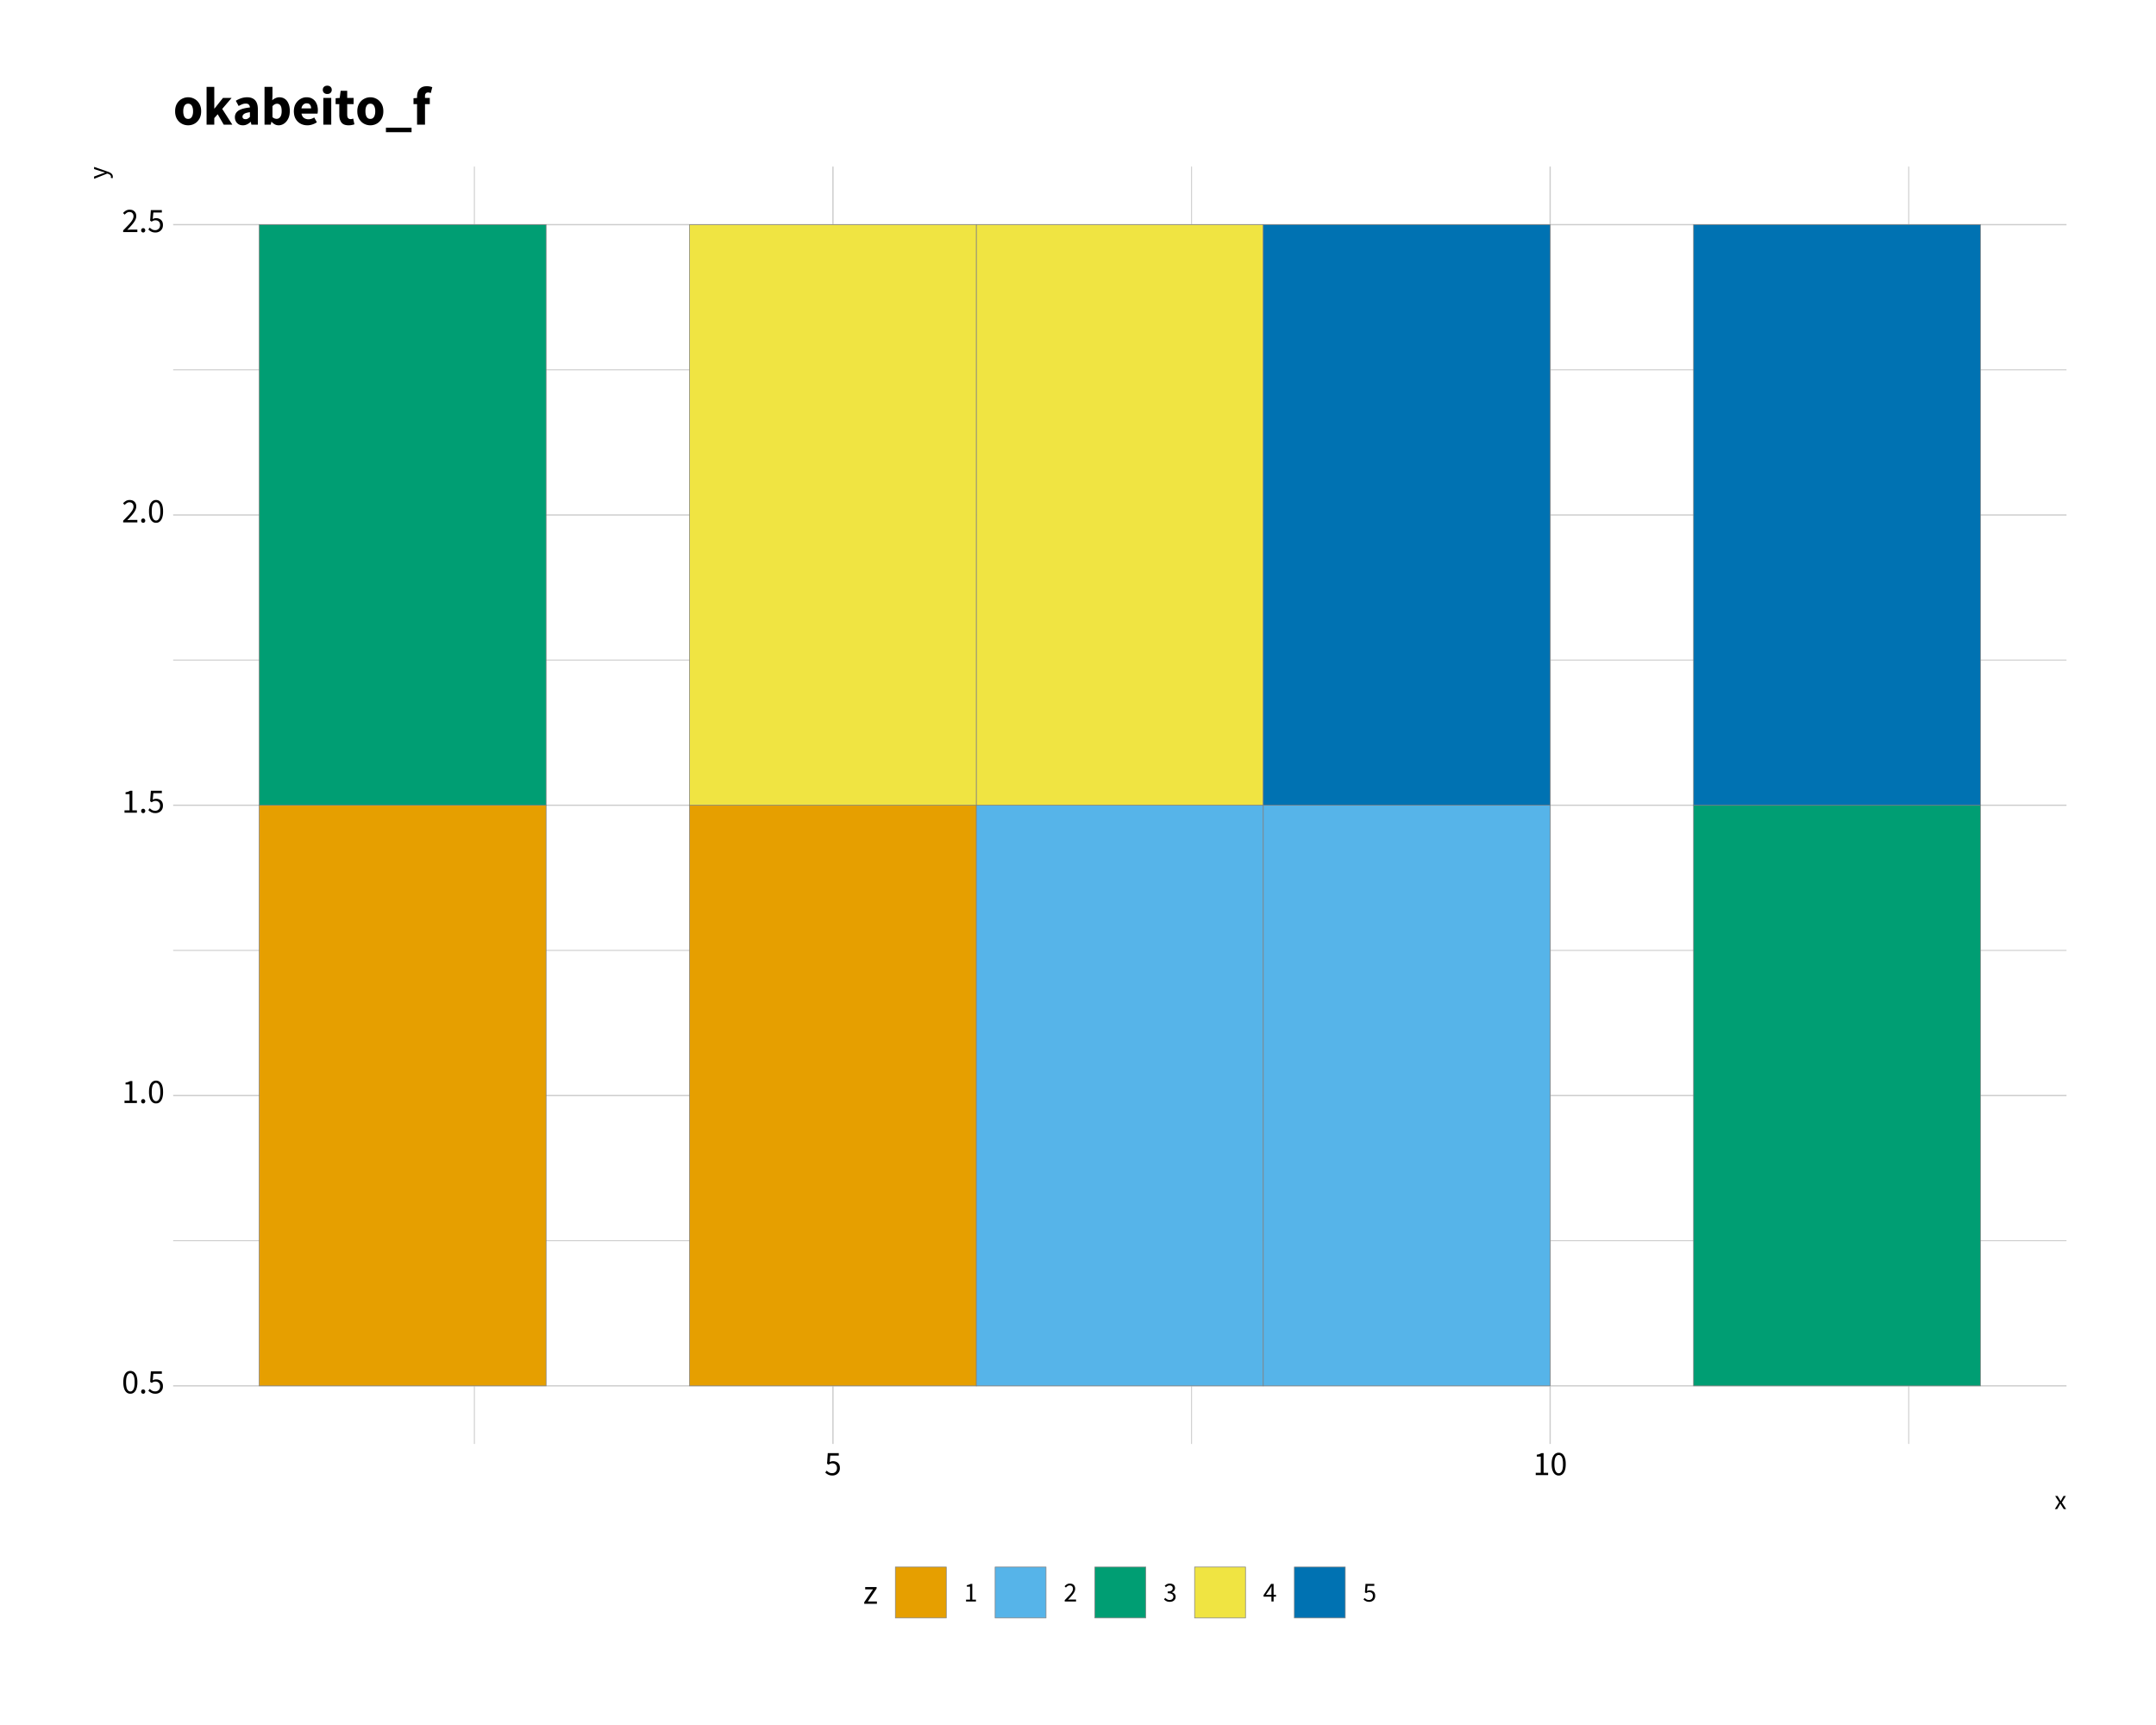 <?xml version='1.0' encoding='UTF-8' ?>
<svg xmlns='http://www.w3.org/2000/svg' xmlns:xlink='http://www.w3.org/1999/xlink' class='svglite' data-engine-version='2.0' width='720.00pt' height='576.00pt' viewBox='0 0 720.00 576.00'>
<defs>
  <style type='text/css'><![CDATA[
    .svglite line, .svglite polyline, .svglite polygon, .svglite path, .svglite rect, .svglite circle {
      fill: none;
      stroke: #000000;
      stroke-linecap: round;
      stroke-linejoin: round;
      stroke-miterlimit: 10.00;
    }
  ]]></style>
</defs>
<rect width='100%' height='100%' style='stroke: none; fill: #FFFFFF;'/>
<defs>
  <clipPath id='cpMC4wMHw3MjAuMDB8MC4wMHw1NzYuMDA='>
    <rect x='0.00' y='0.00' width='720.00' height='576.00' />
  </clipPath>
</defs>
<g clip-path='url(#cpMC4wMHw3MjAuMDB8MC4wMHw1NzYuMDA=)'>
</g>
<defs>
  <clipPath id='cpNTcuODN8NjkwLjExfDU1LjYyfDQ4Mi4xNQ=='>
    <rect x='57.83' y='55.62' width='632.28' height='426.53' />
  </clipPath>
</defs>
<g clip-path='url(#cpNTcuODN8NjkwLjExfDU1LjYyfDQ4Mi4xNQ==)'>
<polyline points='57.83,414.29 690.11,414.29 ' style='stroke-width: 0.32; stroke: #CCCCCC; stroke-linecap: butt;' />
<polyline points='57.83,317.35 690.11,317.35 ' style='stroke-width: 0.32; stroke: #CCCCCC; stroke-linecap: butt;' />
<polyline points='57.83,220.41 690.11,220.41 ' style='stroke-width: 0.32; stroke: #CCCCCC; stroke-linecap: butt;' />
<polyline points='57.83,123.48 690.11,123.48 ' style='stroke-width: 0.32; stroke: #CCCCCC; stroke-linecap: butt;' />
<polyline points='158.42,482.15 158.42,55.62 ' style='stroke-width: 0.32; stroke: #CCCCCC; stroke-linecap: butt;' />
<polyline points='397.92,482.15 397.92,55.62 ' style='stroke-width: 0.32; stroke: #CCCCCC; stroke-linecap: butt;' />
<polyline points='637.42,482.15 637.42,55.62 ' style='stroke-width: 0.32; stroke: #CCCCCC; stroke-linecap: butt;' />
<polyline points='57.83,462.76 690.11,462.76 ' style='stroke-width: 0.43; stroke: #CCCCCC; stroke-linecap: butt;' />
<polyline points='57.83,365.82 690.11,365.82 ' style='stroke-width: 0.43; stroke: #CCCCCC; stroke-linecap: butt;' />
<polyline points='57.83,268.88 690.11,268.88 ' style='stroke-width: 0.43; stroke: #CCCCCC; stroke-linecap: butt;' />
<polyline points='57.83,171.95 690.11,171.95 ' style='stroke-width: 0.43; stroke: #CCCCCC; stroke-linecap: butt;' />
<polyline points='57.83,75.01 690.11,75.01 ' style='stroke-width: 0.43; stroke: #CCCCCC; stroke-linecap: butt;' />
<polyline points='278.17,482.15 278.17,55.62 ' style='stroke-width: 0.43; stroke: #CCCCCC; stroke-linecap: butt;' />
<polyline points='517.67,482.15 517.67,55.62 ' style='stroke-width: 0.43; stroke: #CCCCCC; stroke-linecap: butt;' />
<rect x='86.57' y='268.88' width='95.80' height='193.88' style='stroke-width: 0.21; stroke: #7F7F7F; stroke-linecap: butt; stroke-linejoin: miter; fill: #E69F00;' />
<rect x='230.27' y='268.88' width='95.80' height='193.88' style='stroke-width: 0.21; stroke: #7F7F7F; stroke-linecap: butt; stroke-linejoin: miter; fill: #E69F00;' />
<rect x='326.07' y='268.88' width='95.80' height='193.88' style='stroke-width: 0.21; stroke: #7F7F7F; stroke-linecap: butt; stroke-linejoin: miter; fill: #56B4E9;' />
<rect x='421.87' y='268.88' width='95.80' height='193.88' style='stroke-width: 0.21; stroke: #7F7F7F; stroke-linecap: butt; stroke-linejoin: miter; fill: #56B4E9;' />
<rect x='565.57' y='268.88' width='95.80' height='193.88' style='stroke-width: 0.21; stroke: #7F7F7F; stroke-linecap: butt; stroke-linejoin: miter; fill: #009E73;' />
<rect x='86.57' y='75.01' width='95.80' height='193.88' style='stroke-width: 0.21; stroke: #7F7F7F; stroke-linecap: butt; stroke-linejoin: miter; fill: #009E73;' />
<rect x='230.27' y='75.01' width='95.80' height='193.88' style='stroke-width: 0.21; stroke: #7F7F7F; stroke-linecap: butt; stroke-linejoin: miter; fill: #F0E442;' />
<rect x='326.07' y='75.01' width='95.80' height='193.88' style='stroke-width: 0.21; stroke: #7F7F7F; stroke-linecap: butt; stroke-linejoin: miter; fill: #F0E442;' />
<rect x='421.87' y='75.01' width='95.80' height='193.88' style='stroke-width: 0.21; stroke: #7F7F7F; stroke-linecap: butt; stroke-linejoin: miter; fill: #0072B2;' />
<rect x='565.57' y='75.01' width='95.80' height='193.88' style='stroke-width: 0.21; stroke: #7F7F7F; stroke-linecap: butt; stroke-linejoin: miter; fill: #0072B2;' />
</g>
<g clip-path='url(#cpMC4wMHw3MjAuMDB8MC4wMHw1NzYuMDA=)'>
<path d='M 43.54 465.38 L 43.54 465.38 L 43.32 465.37 L 43.11 465.34 L 42.92 465.29 L 42.73 465.23 L 42.55 465.14 L 42.38 465.03 L 42.22 464.90 L 42.07 464.75 L 41.93 464.58 L 41.80 464.39 L 41.80 464.39 L 41.68 464.19 L 41.58 463.96 L 41.48 463.72 L 41.40 463.46 L 41.33 463.18 L 41.28 462.89 L 41.23 462.58 L 41.20 462.26 L 41.18 461.91 L 41.18 461.55 L 41.18 461.55 L 41.18 461.19 L 41.20 460.85 L 41.23 460.52 L 41.28 460.21 L 41.33 459.92 L 41.40 459.65 L 41.48 459.40 L 41.58 459.16 L 41.68 458.94 L 41.80 458.74 L 41.80 458.74 L 41.93 458.55 L 42.07 458.39 L 42.22 458.24 L 42.38 458.12 L 42.55 458.01 L 42.73 457.93 L 42.92 457.86 L 43.11 457.81 L 43.32 457.78 L 43.54 457.77 L 43.54 457.77 L 43.75 457.78 L 43.95 457.81 L 44.15 457.86 L 44.33 457.93 L 44.51 458.01 L 44.68 458.12 L 44.83 458.24 L 44.98 458.39 L 45.12 458.55 L 45.25 458.74 L 45.25 458.74 L 45.37 458.94 L 45.48 459.16 L 45.57 459.40 L 45.65 459.65 L 45.72 459.92 L 45.78 460.21 L 45.82 460.52 L 45.86 460.85 L 45.88 461.19 L 45.88 461.55 L 45.88 461.55 L 45.88 461.91 L 45.86 462.26 L 45.82 462.58 L 45.78 462.89 L 45.72 463.18 L 45.65 463.46 L 45.57 463.72 L 45.48 463.96 L 45.37 464.19 L 45.25 464.39 L 45.25 464.39 L 45.12 464.58 L 44.98 464.75 L 44.83 464.90 L 44.68 465.03 L 44.51 465.14 L 44.33 465.23 L 44.15 465.29 L 43.95 465.34 L 43.75 465.37 L 43.54 465.38 ZM 43.54 464.62 L 43.54 464.62 L 43.66 464.62 L 43.78 464.60 L 43.90 464.56 L 44.01 464.51 L 44.12 464.44 L 44.22 464.36 L 44.31 464.27 L 44.40 464.16 L 44.49 464.04 L 44.57 463.90 L 44.57 463.90 L 44.64 463.74 L 44.71 463.57 L 44.77 463.38 L 44.82 463.17 L 44.86 462.95 L 44.90 462.70 L 44.93 462.44 L 44.95 462.16 L 44.96 461.87 L 44.96 461.55 L 44.96 461.55 L 44.96 461.24 L 44.95 460.95 L 44.93 460.67 L 44.90 460.41 L 44.86 460.17 L 44.82 459.95 L 44.77 459.75 L 44.71 459.56 L 44.64 459.39 L 44.57 459.24 L 44.57 459.24 L 44.49 459.11 L 44.40 458.99 L 44.31 458.88 L 44.22 458.79 L 44.12 458.71 L 44.01 458.64 L 43.90 458.59 L 43.78 458.56 L 43.66 458.54 L 43.54 458.53 L 43.54 458.53 L 43.41 458.54 L 43.29 458.56 L 43.17 458.59 L 43.06 458.64 L 42.95 458.71 L 42.85 458.79 L 42.75 458.88 L 42.66 458.99 L 42.57 459.11 L 42.49 459.24 L 42.49 459.24 L 42.41 459.39 L 42.35 459.56 L 42.29 459.75 L 42.24 459.95 L 42.20 460.17 L 42.16 460.41 L 42.13 460.67 L 42.11 460.95 L 42.10 461.24 L 42.10 461.55 L 42.10 461.55 L 42.10 461.87 L 42.11 462.16 L 42.13 462.44 L 42.16 462.70 L 42.20 462.95 L 42.24 463.17 L 42.29 463.38 L 42.35 463.57 L 42.41 463.74 L 42.49 463.90 L 42.49 463.90 L 42.57 464.04 L 42.66 464.16 L 42.75 464.27 L 42.85 464.36 L 42.95 464.44 L 43.06 464.51 L 43.17 464.56 L 43.29 464.60 L 43.41 464.62 L 43.54 464.62 Z' style='fill-rule: nonzero; fill: #000000; stroke-width: 0.75; stroke: none;' />
<path d='M 47.83 465.38 L 47.83 465.38 L 47.77 465.38 L 47.71 465.38 L 47.66 465.37 L 47.61 465.35 L 47.56 465.33 L 47.51 465.31 L 47.46 465.29 L 47.42 465.26 L 47.37 465.23 L 47.33 465.19 L 47.33 465.19 L 47.29 465.15 L 47.26 465.10 L 47.23 465.05 L 47.21 465.01 L 47.18 464.96 L 47.17 464.90 L 47.15 464.85 L 47.14 464.79 L 47.14 464.73 L 47.14 464.67 L 47.14 464.67 L 47.14 464.61 L 47.14 464.54 L 47.15 464.48 L 47.17 464.43 L 47.18 464.37 L 47.21 464.32 L 47.23 464.27 L 47.26 464.23 L 47.29 464.18 L 47.33 464.14 L 47.33 464.14 L 47.37 464.10 L 47.42 464.07 L 47.46 464.04 L 47.51 464.01 L 47.56 463.99 L 47.61 463.97 L 47.66 463.95 L 47.71 463.94 L 47.77 463.94 L 47.83 463.93 L 47.83 463.93 L 47.88 463.94 L 47.93 463.94 L 47.98 463.95 L 48.03 463.97 L 48.08 463.99 L 48.13 464.01 L 48.17 464.04 L 48.22 464.07 L 48.26 464.10 L 48.30 464.14 L 48.30 464.14 L 48.34 464.18 L 48.37 464.23 L 48.40 464.27 L 48.43 464.32 L 48.45 464.37 L 48.47 464.43 L 48.49 464.48 L 48.50 464.54 L 48.50 464.61 L 48.50 464.67 L 48.50 464.67 L 48.50 464.73 L 48.50 464.79 L 48.49 464.85 L 48.47 464.90 L 48.45 464.96 L 48.43 465.01 L 48.40 465.05 L 48.37 465.10 L 48.34 465.15 L 48.30 465.19 L 48.30 465.19 L 48.26 465.23 L 48.22 465.26 L 48.17 465.29 L 48.13 465.31 L 48.08 465.33 L 48.03 465.35 L 47.98 465.37 L 47.93 465.38 L 47.88 465.38 L 47.83 465.38 Z' style='fill-rule: nonzero; fill: #000000; stroke-width: 0.75; stroke: none;' />
<path d='M 51.94 465.38 L 51.94 465.38 L 51.77 465.38 L 51.60 465.37 L 51.44 465.36 L 51.29 465.33 L 51.14 465.31 L 51.00 465.27 L 50.87 465.23 L 50.74 465.18 L 50.61 465.13 L 50.49 465.07 L 50.49 465.07 L 50.38 465.01 L 50.27 464.95 L 50.17 464.88 L 50.06 464.81 L 49.97 464.75 L 49.87 464.68 L 49.78 464.60 L 49.70 464.53 L 49.62 464.46 L 49.54 464.38 L 50.00 463.76 L 50.00 463.76 L 50.07 463.83 L 50.14 463.89 L 50.21 463.95 L 50.28 464.01 L 50.36 464.07 L 50.44 464.13 L 50.52 464.18 L 50.60 464.24 L 50.68 464.30 L 50.77 464.35 L 50.77 464.35 L 50.86 464.40 L 50.95 464.44 L 51.05 464.48 L 51.15 464.51 L 51.26 464.54 L 51.37 464.56 L 51.48 464.58 L 51.60 464.59 L 51.72 464.60 L 51.85 464.60 L 51.85 464.60 L 51.98 464.60 L 52.11 464.58 L 52.24 464.56 L 52.36 464.53 L 52.47 464.49 L 52.59 464.44 L 52.69 464.38 L 52.80 464.31 L 52.89 464.24 L 52.99 464.15 L 52.99 464.15 L 53.08 464.06 L 53.16 463.96 L 53.23 463.85 L 53.29 463.74 L 53.34 463.62 L 53.38 463.49 L 53.42 463.36 L 53.44 463.22 L 53.46 463.07 L 53.46 462.92 L 53.46 462.92 L 53.46 462.77 L 53.44 462.63 L 53.42 462.50 L 53.39 462.37 L 53.35 462.25 L 53.31 462.13 L 53.25 462.02 L 53.19 461.92 L 53.12 461.83 L 53.03 461.74 L 53.03 461.74 L 52.95 461.66 L 52.85 461.59 L 52.75 461.52 L 52.65 461.47 L 52.54 461.42 L 52.42 461.38 L 52.30 461.35 L 52.17 461.33 L 52.04 461.32 L 51.90 461.31 L 51.90 461.31 L 51.82 461.31 L 51.75 461.32 L 51.68 461.32 L 51.61 461.33 L 51.54 461.34 L 51.48 461.35 L 51.42 461.37 L 51.36 461.39 L 51.30 461.41 L 51.24 461.43 L 51.24 461.43 L 51.19 461.45 L 51.13 461.48 L 51.08 461.51 L 51.02 461.54 L 50.96 461.57 L 50.90 461.60 L 50.84 461.64 L 50.77 461.68 L 50.71 461.72 L 50.64 461.76 L 50.14 461.44 L 50.38 457.91 L 54.05 457.91 L 54.05 458.73 L 51.21 458.73 L 51.01 460.90 L 51.01 460.90 L 51.06 460.87 L 51.12 460.85 L 51.17 460.82 L 51.22 460.80 L 51.28 460.78 L 51.33 460.75 L 51.38 460.73 L 51.43 460.71 L 51.49 460.70 L 51.54 460.68 L 51.54 460.68 L 51.59 460.66 L 51.65 460.65 L 51.70 460.64 L 51.76 460.63 L 51.82 460.62 L 51.88 460.61 L 51.94 460.61 L 52.01 460.60 L 52.07 460.60 L 52.14 460.60 L 52.14 460.60 L 52.26 460.60 L 52.39 460.61 L 52.51 460.62 L 52.62 460.64 L 52.74 460.66 L 52.85 460.69 L 52.96 460.72 L 53.07 460.76 L 53.17 460.80 L 53.28 460.85 L 53.28 460.85 L 53.38 460.90 L 53.47 460.96 L 53.57 461.02 L 53.66 461.09 L 53.74 461.16 L 53.82 461.24 L 53.90 461.32 L 53.97 461.41 L 54.04 461.50 L 54.10 461.60 L 54.10 461.60 L 54.16 461.70 L 54.22 461.81 L 54.26 461.93 L 54.30 462.05 L 54.34 462.18 L 54.36 462.31 L 54.39 462.45 L 54.40 462.59 L 54.41 462.74 L 54.41 462.90 L 54.41 462.90 L 54.41 463.06 L 54.40 463.21 L 54.38 463.36 L 54.36 463.50 L 54.33 463.64 L 54.29 463.77 L 54.24 463.90 L 54.19 464.02 L 54.13 464.14 L 54.06 464.26 L 54.06 464.26 L 53.99 464.36 L 53.91 464.47 L 53.83 464.56 L 53.75 464.66 L 53.66 464.74 L 53.57 464.82 L 53.47 464.90 L 53.37 464.97 L 53.26 465.04 L 53.15 465.10 L 53.15 465.10 L 53.04 465.15 L 52.92 465.20 L 52.80 465.24 L 52.69 465.28 L 52.57 465.31 L 52.44 465.34 L 52.32 465.36 L 52.20 465.37 L 52.07 465.38 L 51.94 465.38 Z' style='fill-rule: nonzero; fill: #000000; stroke-width: 0.75; stroke: none;' />
<path d='M 41.58 368.31 L 41.58 367.52 L 43.26 367.52 L 43.26 362.12 L 41.93 362.12 L 41.93 361.51 L 41.93 361.51 L 42.03 361.49 L 42.12 361.47 L 42.22 361.45 L 42.31 361.43 L 42.40 361.41 L 42.48 361.39 L 42.57 361.36 L 42.65 361.34 L 42.72 361.32 L 42.80 361.29 L 42.80 361.29 L 42.87 361.26 L 42.95 361.23 L 43.02 361.20 L 43.09 361.17 L 43.16 361.14 L 43.23 361.11 L 43.29 361.08 L 43.36 361.04 L 43.42 361.01 L 43.48 360.97 L 44.20 360.97 L 44.20 367.52 L 45.72 367.52 L 45.72 368.31 L 41.58 368.31 Z' style='fill-rule: nonzero; fill: #000000; stroke-width: 0.75; stroke: none;' />
<path d='M 47.83 368.44 L 47.83 368.44 L 47.77 368.44 L 47.71 368.44 L 47.66 368.43 L 47.61 368.41 L 47.56 368.40 L 47.51 368.37 L 47.46 368.35 L 47.42 368.32 L 47.37 368.29 L 47.33 368.25 L 47.33 368.25 L 47.29 368.21 L 47.26 368.16 L 47.23 368.12 L 47.21 368.07 L 47.18 368.02 L 47.17 367.96 L 47.15 367.91 L 47.14 367.85 L 47.14 367.79 L 47.14 367.73 L 47.14 367.73 L 47.14 367.67 L 47.14 367.60 L 47.15 367.54 L 47.17 367.49 L 47.18 367.43 L 47.21 367.38 L 47.23 367.33 L 47.26 367.29 L 47.29 367.24 L 47.33 367.20 L 47.33 367.20 L 47.37 367.16 L 47.42 367.13 L 47.46 367.10 L 47.51 367.07 L 47.56 367.05 L 47.61 367.03 L 47.66 367.01 L 47.71 367.00 L 47.77 367.00 L 47.83 367.00 L 47.83 367.00 L 47.88 367.00 L 47.93 367.00 L 47.98 367.01 L 48.03 367.03 L 48.08 367.05 L 48.13 367.07 L 48.17 367.10 L 48.22 367.13 L 48.26 367.16 L 48.30 367.20 L 48.30 367.20 L 48.34 367.24 L 48.37 367.29 L 48.40 367.33 L 48.43 367.38 L 48.45 367.43 L 48.47 367.49 L 48.49 367.54 L 48.50 367.60 L 48.50 367.67 L 48.50 367.73 L 48.50 367.73 L 48.50 367.79 L 48.50 367.85 L 48.49 367.91 L 48.47 367.96 L 48.45 368.02 L 48.43 368.07 L 48.40 368.12 L 48.37 368.16 L 48.34 368.21 L 48.30 368.25 L 48.30 368.25 L 48.26 368.29 L 48.22 368.32 L 48.17 368.35 L 48.13 368.37 L 48.08 368.40 L 48.03 368.41 L 47.98 368.43 L 47.93 368.44 L 47.88 368.44 L 47.83 368.44 Z' style='fill-rule: nonzero; fill: #000000; stroke-width: 0.75; stroke: none;' />
<path d='M 52.11 368.44 L 52.11 368.44 L 51.90 368.43 L 51.69 368.41 L 51.49 368.36 L 51.31 368.29 L 51.13 368.20 L 50.96 368.09 L 50.80 367.96 L 50.65 367.81 L 50.51 367.64 L 50.38 367.46 L 50.38 367.46 L 50.26 367.25 L 50.15 367.02 L 50.06 366.78 L 49.98 366.52 L 49.91 366.25 L 49.86 365.95 L 49.81 365.64 L 49.78 365.32 L 49.76 364.97 L 49.76 364.62 L 49.76 364.62 L 49.76 364.25 L 49.78 363.91 L 49.81 363.58 L 49.86 363.28 L 49.91 362.99 L 49.98 362.71 L 50.06 362.46 L 50.15 362.22 L 50.26 362.00 L 50.38 361.80 L 50.38 361.80 L 50.51 361.61 L 50.65 361.45 L 50.80 361.31 L 50.96 361.18 L 51.13 361.07 L 51.31 360.99 L 51.49 360.92 L 51.69 360.87 L 51.90 360.84 L 52.11 360.83 L 52.11 360.83 L 52.33 360.84 L 52.53 360.87 L 52.73 360.92 L 52.91 360.99 L 53.09 361.07 L 53.26 361.18 L 53.41 361.31 L 53.56 361.45 L 53.70 361.61 L 53.83 361.80 L 53.83 361.80 L 53.95 362.00 L 54.06 362.22 L 54.15 362.46 L 54.23 362.71 L 54.30 362.99 L 54.36 363.28 L 54.40 363.58 L 54.44 363.91 L 54.45 364.25 L 54.46 364.62 L 54.46 364.62 L 54.45 364.97 L 54.44 365.32 L 54.40 365.64 L 54.36 365.95 L 54.30 366.25 L 54.23 366.52 L 54.15 366.78 L 54.06 367.02 L 53.95 367.25 L 53.83 367.46 L 53.83 367.46 L 53.70 367.64 L 53.56 367.81 L 53.41 367.96 L 53.26 368.09 L 53.09 368.20 L 52.91 368.29 L 52.73 368.36 L 52.53 368.41 L 52.33 368.43 L 52.11 368.44 ZM 52.11 367.69 L 52.11 367.69 L 52.24 367.68 L 52.36 367.66 L 52.48 367.62 L 52.59 367.57 L 52.70 367.50 L 52.80 367.43 L 52.89 367.33 L 52.98 367.22 L 53.07 367.10 L 53.15 366.96 L 53.15 366.96 L 53.22 366.81 L 53.29 366.63 L 53.35 366.44 L 53.40 366.23 L 53.44 366.01 L 53.48 365.76 L 53.51 365.50 L 53.53 365.22 L 53.54 364.93 L 53.54 364.62 L 53.54 364.62 L 53.54 364.30 L 53.53 364.01 L 53.51 363.73 L 53.48 363.47 L 53.44 363.23 L 53.40 363.01 L 53.35 362.81 L 53.29 362.62 L 53.22 362.45 L 53.15 362.30 L 53.15 362.30 L 53.07 362.17 L 52.98 362.05 L 52.89 361.94 L 52.80 361.85 L 52.70 361.77 L 52.59 361.70 L 52.48 361.66 L 52.36 361.62 L 52.24 361.60 L 52.11 361.59 L 52.11 361.59 L 51.99 361.60 L 51.87 361.62 L 51.75 361.66 L 51.64 361.70 L 51.53 361.77 L 51.43 361.85 L 51.33 361.94 L 51.24 362.05 L 51.15 362.17 L 51.07 362.30 L 51.07 362.30 L 50.99 362.45 L 50.93 362.62 L 50.87 362.81 L 50.82 363.01 L 50.77 363.23 L 50.74 363.47 L 50.71 363.73 L 50.69 364.01 L 50.68 364.30 L 50.68 364.62 L 50.68 364.62 L 50.68 364.93 L 50.69 365.22 L 50.71 365.50 L 50.74 365.76 L 50.77 366.01 L 50.82 366.23 L 50.87 366.44 L 50.93 366.63 L 50.99 366.81 L 51.07 366.96 L 51.07 366.96 L 51.15 367.10 L 51.24 367.22 L 51.33 367.33 L 51.43 367.43 L 51.53 367.50 L 51.64 367.57 L 51.75 367.62 L 51.87 367.66 L 51.99 367.68 L 52.11 367.69 Z' style='fill-rule: nonzero; fill: #000000; stroke-width: 0.75; stroke: none;' />
<path d='M 41.58 271.37 L 41.58 270.59 L 43.26 270.59 L 43.26 265.18 L 41.93 265.18 L 41.93 264.57 L 41.93 264.57 L 42.03 264.55 L 42.12 264.53 L 42.22 264.51 L 42.31 264.49 L 42.40 264.47 L 42.48 264.45 L 42.57 264.43 L 42.65 264.40 L 42.72 264.38 L 42.80 264.35 L 42.80 264.35 L 42.87 264.32 L 42.95 264.30 L 43.02 264.27 L 43.09 264.24 L 43.16 264.20 L 43.23 264.17 L 43.29 264.14 L 43.36 264.10 L 43.42 264.07 L 43.48 264.03 L 44.20 264.03 L 44.20 270.59 L 45.72 270.59 L 45.72 271.37 L 41.58 271.37 Z' style='fill-rule: nonzero; fill: #000000; stroke-width: 0.75; stroke: none;' />
<path d='M 47.83 271.51 L 47.83 271.51 L 47.77 271.50 L 47.71 271.50 L 47.66 271.49 L 47.61 271.47 L 47.56 271.46 L 47.51 271.44 L 47.46 271.41 L 47.42 271.38 L 47.37 271.35 L 47.33 271.31 L 47.33 271.31 L 47.29 271.27 L 47.26 271.22 L 47.23 271.18 L 47.21 271.13 L 47.18 271.08 L 47.17 271.02 L 47.15 270.97 L 47.14 270.91 L 47.14 270.85 L 47.14 270.79 L 47.14 270.79 L 47.14 270.73 L 47.14 270.67 L 47.15 270.61 L 47.17 270.55 L 47.18 270.49 L 47.21 270.44 L 47.23 270.39 L 47.26 270.35 L 47.29 270.30 L 47.33 270.26 L 47.33 270.26 L 47.37 270.22 L 47.42 270.19 L 47.46 270.16 L 47.51 270.13 L 47.56 270.11 L 47.61 270.09 L 47.66 270.08 L 47.71 270.07 L 47.77 270.06 L 47.83 270.06 L 47.83 270.06 L 47.88 270.06 L 47.93 270.07 L 47.98 270.08 L 48.03 270.09 L 48.08 270.11 L 48.13 270.13 L 48.17 270.16 L 48.22 270.19 L 48.26 270.22 L 48.30 270.26 L 48.30 270.26 L 48.34 270.30 L 48.37 270.35 L 48.40 270.39 L 48.43 270.44 L 48.45 270.49 L 48.47 270.55 L 48.49 270.61 L 48.50 270.67 L 48.50 270.73 L 48.50 270.79 L 48.50 270.79 L 48.50 270.85 L 48.50 270.91 L 48.49 270.97 L 48.47 271.02 L 48.45 271.08 L 48.43 271.13 L 48.40 271.18 L 48.37 271.22 L 48.34 271.27 L 48.30 271.31 L 48.30 271.31 L 48.26 271.35 L 48.22 271.38 L 48.17 271.41 L 48.13 271.44 L 48.08 271.46 L 48.03 271.47 L 47.98 271.49 L 47.93 271.50 L 47.88 271.50 L 47.83 271.51 Z' style='fill-rule: nonzero; fill: #000000; stroke-width: 0.75; stroke: none;' />
<path d='M 51.94 271.51 L 51.94 271.51 L 51.77 271.50 L 51.60 271.49 L 51.44 271.48 L 51.29 271.46 L 51.14 271.43 L 51.00 271.39 L 50.87 271.35 L 50.74 271.31 L 50.61 271.25 L 50.49 271.20 L 50.49 271.20 L 50.38 271.13 L 50.27 271.07 L 50.17 271.00 L 50.06 270.94 L 49.97 270.87 L 49.87 270.80 L 49.78 270.73 L 49.70 270.65 L 49.62 270.58 L 49.54 270.51 L 50.00 269.88 L 50.00 269.88 L 50.07 269.95 L 50.14 270.01 L 50.21 270.07 L 50.28 270.13 L 50.36 270.19 L 50.44 270.25 L 50.52 270.31 L 50.60 270.36 L 50.68 270.42 L 50.77 270.47 L 50.77 270.47 L 50.86 270.52 L 50.95 270.56 L 51.05 270.60 L 51.15 270.63 L 51.26 270.66 L 51.37 270.68 L 51.48 270.70 L 51.60 270.71 L 51.72 270.72 L 51.85 270.72 L 51.85 270.72 L 51.98 270.72 L 52.11 270.71 L 52.24 270.68 L 52.36 270.65 L 52.47 270.61 L 52.59 270.56 L 52.69 270.50 L 52.80 270.44 L 52.89 270.36 L 52.99 270.28 L 52.99 270.28 L 53.08 270.18 L 53.16 270.08 L 53.23 269.97 L 53.29 269.86 L 53.34 269.74 L 53.38 269.61 L 53.42 269.48 L 53.44 269.34 L 53.46 269.20 L 53.46 269.05 L 53.46 269.05 L 53.46 268.90 L 53.44 268.75 L 53.42 268.62 L 53.39 268.49 L 53.35 268.37 L 53.31 268.25 L 53.25 268.15 L 53.19 268.04 L 53.12 267.95 L 53.03 267.86 L 53.03 267.86 L 52.95 267.78 L 52.85 267.71 L 52.75 267.64 L 52.65 267.59 L 52.54 267.54 L 52.42 267.50 L 52.30 267.47 L 52.17 267.45 L 52.04 267.44 L 51.90 267.44 L 51.90 267.44 L 51.82 267.44 L 51.75 267.44 L 51.68 267.45 L 51.61 267.45 L 51.54 267.46 L 51.48 267.48 L 51.42 267.49 L 51.36 267.51 L 51.30 267.53 L 51.24 267.55 L 51.24 267.55 L 51.19 267.57 L 51.13 267.60 L 51.08 267.63 L 51.02 267.66 L 50.96 267.69 L 50.90 267.73 L 50.84 267.76 L 50.77 267.80 L 50.71 267.84 L 50.64 267.88 L 50.14 267.56 L 50.38 264.03 L 54.05 264.03 L 54.05 264.85 L 51.21 264.85 L 51.01 267.02 L 51.01 267.02 L 51.06 266.99 L 51.12 266.97 L 51.17 266.94 L 51.22 266.92 L 51.28 266.90 L 51.33 266.88 L 51.38 266.86 L 51.43 266.84 L 51.49 266.82 L 51.54 266.80 L 51.54 266.80 L 51.59 266.79 L 51.65 266.77 L 51.70 266.76 L 51.76 266.75 L 51.82 266.74 L 51.88 266.73 L 51.94 266.73 L 52.01 266.73 L 52.07 266.72 L 52.14 266.72 L 52.14 266.72 L 52.26 266.72 L 52.39 266.73 L 52.51 266.74 L 52.62 266.76 L 52.74 266.79 L 52.85 266.81 L 52.96 266.85 L 53.07 266.88 L 53.17 266.93 L 53.28 266.98 L 53.28 266.98 L 53.38 267.03 L 53.47 267.08 L 53.57 267.14 L 53.66 267.21 L 53.74 267.28 L 53.82 267.36 L 53.90 267.44 L 53.97 267.53 L 54.04 267.62 L 54.10 267.72 L 54.10 267.72 L 54.16 267.83 L 54.22 267.94 L 54.26 268.05 L 54.30 268.17 L 54.34 268.30 L 54.36 268.43 L 54.39 268.57 L 54.40 268.72 L 54.41 268.87 L 54.41 269.02 L 54.41 269.02 L 54.41 269.18 L 54.40 269.33 L 54.38 269.48 L 54.36 269.62 L 54.33 269.76 L 54.29 269.89 L 54.24 270.02 L 54.19 270.14 L 54.13 270.26 L 54.06 270.38 L 54.06 270.38 L 53.99 270.49 L 53.91 270.59 L 53.83 270.69 L 53.75 270.78 L 53.66 270.86 L 53.57 270.95 L 53.47 271.02 L 53.37 271.09 L 53.26 271.16 L 53.15 271.22 L 53.15 271.22 L 53.04 271.27 L 52.92 271.32 L 52.80 271.37 L 52.69 271.40 L 52.57 271.43 L 52.44 271.46 L 52.32 271.48 L 52.20 271.49 L 52.07 271.50 L 51.94 271.51 Z' style='fill-rule: nonzero; fill: #000000; stroke-width: 0.75; stroke: none;' />
<path d='M 41.13 174.43 L 41.13 173.87 L 41.13 173.87 L 41.35 173.65 L 41.56 173.44 L 41.76 173.23 L 41.96 173.03 L 42.15 172.83 L 42.34 172.64 L 42.51 172.46 L 42.69 172.28 L 42.85 172.10 L 43.01 171.93 L 43.01 171.93 L 43.16 171.77 L 43.30 171.60 L 43.44 171.45 L 43.56 171.29 L 43.69 171.14 L 43.80 170.99 L 43.91 170.84 L 44.00 170.70 L 44.10 170.56 L 44.18 170.43 L 44.18 170.43 L 44.26 170.29 L 44.32 170.16 L 44.38 170.03 L 44.44 169.90 L 44.48 169.77 L 44.52 169.65 L 44.55 169.52 L 44.57 169.40 L 44.58 169.28 L 44.58 169.16 L 44.58 169.16 L 44.58 169.04 L 44.57 168.92 L 44.55 168.80 L 44.53 168.69 L 44.50 168.59 L 44.46 168.49 L 44.41 168.39 L 44.36 168.30 L 44.30 168.21 L 44.24 168.13 L 44.24 168.13 L 44.16 168.05 L 44.08 167.98 L 44.00 167.92 L 43.90 167.87 L 43.80 167.83 L 43.69 167.79 L 43.58 167.76 L 43.46 167.74 L 43.33 167.73 L 43.19 167.72 L 43.19 167.72 L 43.10 167.73 L 43.01 167.74 L 42.92 167.75 L 42.83 167.77 L 42.75 167.79 L 42.66 167.82 L 42.58 167.85 L 42.50 167.89 L 42.42 167.94 L 42.34 167.99 L 42.34 167.99 L 42.26 168.04 L 42.19 168.09 L 42.11 168.15 L 42.04 168.21 L 41.97 168.27 L 41.90 168.33 L 41.83 168.40 L 41.76 168.47 L 41.69 168.54 L 41.63 168.61 L 41.09 168.07 L 41.09 168.07 L 41.18 167.97 L 41.27 167.88 L 41.37 167.78 L 41.46 167.70 L 41.56 167.62 L 41.66 167.54 L 41.76 167.46 L 41.86 167.39 L 41.96 167.33 L 42.06 167.26 L 42.06 167.26 L 42.17 167.21 L 42.28 167.15 L 42.40 167.11 L 42.52 167.07 L 42.64 167.03 L 42.76 167.00 L 42.89 166.98 L 43.03 166.97 L 43.16 166.96 L 43.31 166.95 L 43.31 166.95 L 43.51 166.96 L 43.70 166.98 L 43.88 167.01 L 44.05 167.05 L 44.22 167.10 L 44.38 167.17 L 44.52 167.25 L 44.66 167.34 L 44.79 167.44 L 44.92 167.55 L 44.92 167.55 L 45.03 167.67 L 45.13 167.80 L 45.21 167.94 L 45.29 168.08 L 45.36 168.24 L 45.41 168.40 L 45.45 168.56 L 45.48 168.74 L 45.50 168.92 L 45.50 169.12 L 45.50 169.12 L 45.50 169.25 L 45.49 169.39 L 45.47 169.53 L 45.44 169.67 L 45.40 169.81 L 45.36 169.95 L 45.31 170.09 L 45.25 170.23 L 45.19 170.38 L 45.11 170.52 L 45.11 170.52 L 45.03 170.66 L 44.95 170.80 L 44.86 170.95 L 44.76 171.09 L 44.66 171.24 L 44.55 171.39 L 44.43 171.54 L 44.31 171.69 L 44.19 171.85 L 44.05 172.00 L 44.05 172.00 L 43.92 172.16 L 43.78 172.32 L 43.63 172.48 L 43.49 172.64 L 43.33 172.81 L 43.18 172.98 L 43.02 173.15 L 42.85 173.32 L 42.68 173.50 L 42.51 173.68 L 42.51 173.68 L 42.57 173.68 L 42.63 173.67 L 42.69 173.67 L 42.76 173.66 L 42.82 173.66 L 42.88 173.65 L 42.94 173.65 L 43.01 173.64 L 43.07 173.64 L 43.13 173.64 L 43.13 173.64 L 43.20 173.63 L 43.26 173.63 L 43.32 173.62 L 43.39 173.62 L 43.45 173.62 L 43.51 173.62 L 43.57 173.61 L 43.63 173.61 L 43.68 173.61 L 43.74 173.61 L 45.87 173.61 L 45.87 174.43 L 41.13 174.43 Z' style='fill-rule: nonzero; fill: #000000; stroke-width: 0.75; stroke: none;' />
<path d='M 47.83 174.57 L 47.83 174.57 L 47.77 174.57 L 47.71 174.56 L 47.66 174.55 L 47.61 174.54 L 47.56 174.52 L 47.51 174.50 L 47.46 174.47 L 47.42 174.44 L 47.37 174.41 L 47.33 174.37 L 47.33 174.37 L 47.29 174.33 L 47.26 174.28 L 47.23 174.24 L 47.21 174.19 L 47.18 174.14 L 47.17 174.09 L 47.15 174.03 L 47.14 173.97 L 47.14 173.92 L 47.14 173.85 L 47.14 173.85 L 47.14 173.79 L 47.14 173.73 L 47.15 173.67 L 47.17 173.61 L 47.18 173.56 L 47.21 173.50 L 47.23 173.45 L 47.26 173.41 L 47.29 173.37 L 47.33 173.33 L 47.33 173.33 L 47.37 173.29 L 47.42 173.25 L 47.46 173.22 L 47.51 173.19 L 47.56 173.17 L 47.61 173.15 L 47.66 173.14 L 47.71 173.13 L 47.77 173.12 L 47.83 173.12 L 47.83 173.12 L 47.88 173.12 L 47.93 173.13 L 47.98 173.14 L 48.03 173.15 L 48.08 173.17 L 48.13 173.19 L 48.17 173.22 L 48.22 173.25 L 48.26 173.29 L 48.30 173.33 L 48.30 173.33 L 48.34 173.37 L 48.37 173.41 L 48.40 173.45 L 48.43 173.50 L 48.45 173.56 L 48.47 173.61 L 48.49 173.67 L 48.50 173.73 L 48.50 173.79 L 48.50 173.85 L 48.50 173.85 L 48.50 173.92 L 48.50 173.97 L 48.49 174.03 L 48.47 174.09 L 48.45 174.14 L 48.43 174.19 L 48.40 174.24 L 48.37 174.28 L 48.34 174.33 L 48.30 174.37 L 48.30 174.37 L 48.26 174.41 L 48.22 174.44 L 48.17 174.47 L 48.13 174.50 L 48.08 174.52 L 48.03 174.54 L 47.98 174.55 L 47.93 174.56 L 47.88 174.57 L 47.83 174.57 Z' style='fill-rule: nonzero; fill: #000000; stroke-width: 0.75; stroke: none;' />
<path d='M 52.11 174.57 L 52.11 174.57 L 51.90 174.56 L 51.69 174.53 L 51.49 174.48 L 51.31 174.41 L 51.13 174.32 L 50.96 174.21 L 50.80 174.08 L 50.65 173.93 L 50.51 173.77 L 50.38 173.58 L 50.38 173.58 L 50.26 173.37 L 50.15 173.14 L 50.06 172.90 L 49.98 172.64 L 49.91 172.37 L 49.86 172.08 L 49.81 171.77 L 49.78 171.44 L 49.76 171.10 L 49.76 170.74 L 49.76 170.74 L 49.76 170.38 L 49.78 170.03 L 49.81 169.71 L 49.86 169.40 L 49.91 169.11 L 49.98 168.83 L 50.06 168.58 L 50.15 168.34 L 50.26 168.12 L 50.38 167.92 L 50.38 167.92 L 50.51 167.74 L 50.65 167.57 L 50.80 167.43 L 50.96 167.30 L 51.13 167.20 L 51.31 167.11 L 51.49 167.04 L 51.69 166.99 L 51.90 166.96 L 52.11 166.95 L 52.11 166.95 L 52.33 166.96 L 52.53 166.99 L 52.73 167.04 L 52.91 167.11 L 53.09 167.20 L 53.26 167.30 L 53.41 167.43 L 53.56 167.57 L 53.70 167.74 L 53.83 167.92 L 53.83 167.92 L 53.95 168.12 L 54.06 168.34 L 54.15 168.58 L 54.23 168.83 L 54.30 169.11 L 54.36 169.40 L 54.40 169.71 L 54.44 170.03 L 54.45 170.38 L 54.46 170.74 L 54.46 170.74 L 54.45 171.10 L 54.44 171.44 L 54.40 171.77 L 54.36 172.08 L 54.30 172.37 L 54.23 172.64 L 54.15 172.90 L 54.06 173.14 L 53.95 173.37 L 53.83 173.58 L 53.83 173.58 L 53.70 173.77 L 53.56 173.93 L 53.41 174.08 L 53.26 174.21 L 53.09 174.32 L 52.91 174.41 L 52.73 174.48 L 52.53 174.53 L 52.33 174.56 L 52.11 174.57 ZM 52.11 173.81 L 52.11 173.81 L 52.24 173.80 L 52.36 173.78 L 52.48 173.74 L 52.59 173.69 L 52.70 173.63 L 52.80 173.55 L 52.89 173.45 L 52.98 173.34 L 53.07 173.22 L 53.15 173.08 L 53.15 173.08 L 53.22 172.93 L 53.29 172.75 L 53.35 172.56 L 53.40 172.36 L 53.44 172.13 L 53.48 171.89 L 53.51 171.63 L 53.53 171.35 L 53.54 171.05 L 53.54 170.74 L 53.54 170.74 L 53.54 170.42 L 53.53 170.13 L 53.51 169.85 L 53.48 169.60 L 53.44 169.35 L 53.40 169.13 L 53.35 168.93 L 53.29 168.74 L 53.22 168.58 L 53.15 168.43 L 53.15 168.43 L 53.07 168.29 L 52.98 168.17 L 52.89 168.06 L 52.80 167.97 L 52.70 167.89 L 52.59 167.83 L 52.48 167.78 L 52.36 167.74 L 52.24 167.72 L 52.11 167.71 L 52.11 167.71 L 51.99 167.72 L 51.87 167.74 L 51.75 167.78 L 51.64 167.83 L 51.53 167.89 L 51.43 167.97 L 51.33 168.06 L 51.24 168.17 L 51.15 168.29 L 51.07 168.43 L 51.07 168.43 L 50.99 168.58 L 50.93 168.74 L 50.87 168.93 L 50.82 169.13 L 50.77 169.35 L 50.74 169.60 L 50.71 169.85 L 50.69 170.13 L 50.68 170.42 L 50.68 170.74 L 50.68 170.74 L 50.68 171.05 L 50.69 171.35 L 50.71 171.63 L 50.74 171.89 L 50.77 172.13 L 50.82 172.36 L 50.87 172.56 L 50.93 172.75 L 50.99 172.93 L 51.07 173.08 L 51.07 173.08 L 51.15 173.22 L 51.24 173.34 L 51.33 173.45 L 51.43 173.55 L 51.53 173.63 L 51.64 173.69 L 51.75 173.74 L 51.87 173.78 L 51.99 173.80 L 52.11 173.81 Z' style='fill-rule: nonzero; fill: #000000; stroke-width: 0.75; stroke: none;' />
<path d='M 41.13 77.49 L 41.13 76.93 L 41.13 76.93 L 41.35 76.71 L 41.56 76.50 L 41.76 76.29 L 41.96 76.09 L 42.15 75.89 L 42.34 75.70 L 42.51 75.52 L 42.69 75.34 L 42.85 75.16 L 43.01 74.99 L 43.01 74.99 L 43.16 74.83 L 43.30 74.67 L 43.44 74.51 L 43.56 74.35 L 43.69 74.20 L 43.80 74.05 L 43.91 73.90 L 44.00 73.76 L 44.10 73.62 L 44.18 73.49 L 44.18 73.49 L 44.26 73.35 L 44.32 73.22 L 44.38 73.09 L 44.44 72.96 L 44.48 72.83 L 44.52 72.71 L 44.55 72.58 L 44.57 72.46 L 44.58 72.34 L 44.58 72.22 L 44.58 72.22 L 44.58 72.10 L 44.57 71.98 L 44.55 71.86 L 44.53 71.75 L 44.50 71.65 L 44.46 71.55 L 44.41 71.45 L 44.36 71.36 L 44.30 71.27 L 44.24 71.19 L 44.24 71.19 L 44.16 71.11 L 44.08 71.04 L 44.00 70.98 L 43.90 70.93 L 43.80 70.89 L 43.69 70.85 L 43.58 70.82 L 43.46 70.80 L 43.33 70.79 L 43.19 70.79 L 43.19 70.79 L 43.10 70.79 L 43.01 70.80 L 42.92 70.81 L 42.83 70.83 L 42.75 70.85 L 42.66 70.88 L 42.58 70.92 L 42.50 70.96 L 42.42 71.00 L 42.34 71.05 L 42.34 71.05 L 42.26 71.10 L 42.19 71.16 L 42.11 71.21 L 42.04 71.27 L 41.97 71.33 L 41.90 71.40 L 41.83 71.46 L 41.76 71.53 L 41.69 71.60 L 41.63 71.67 L 41.09 71.13 L 41.09 71.13 L 41.18 71.03 L 41.27 70.94 L 41.37 70.85 L 41.46 70.76 L 41.56 70.68 L 41.66 70.60 L 41.76 70.52 L 41.86 70.45 L 41.96 70.39 L 42.06 70.33 L 42.06 70.33 L 42.17 70.27 L 42.28 70.21 L 42.40 70.17 L 42.52 70.13 L 42.64 70.09 L 42.76 70.07 L 42.89 70.04 L 43.03 70.03 L 43.16 70.02 L 43.31 70.02 L 43.31 70.02 L 43.51 70.02 L 43.70 70.04 L 43.88 70.07 L 44.05 70.11 L 44.22 70.16 L 44.38 70.23 L 44.52 70.31 L 44.66 70.40 L 44.79 70.50 L 44.92 70.61 L 44.92 70.61 L 45.03 70.73 L 45.13 70.86 L 45.21 71.00 L 45.29 71.15 L 45.36 71.30 L 45.41 71.46 L 45.45 71.63 L 45.48 71.80 L 45.50 71.99 L 45.50 72.18 L 45.50 72.18 L 45.50 72.32 L 45.49 72.45 L 45.47 72.59 L 45.44 72.73 L 45.40 72.87 L 45.36 73.01 L 45.31 73.15 L 45.25 73.30 L 45.19 73.44 L 45.11 73.58 L 45.11 73.58 L 45.03 73.72 L 44.95 73.86 L 44.86 74.01 L 44.76 74.15 L 44.66 74.30 L 44.55 74.45 L 44.43 74.60 L 44.31 74.75 L 44.19 74.91 L 44.05 75.06 L 44.05 75.06 L 43.92 75.22 L 43.78 75.38 L 43.63 75.54 L 43.49 75.70 L 43.33 75.87 L 43.18 76.04 L 43.02 76.21 L 42.85 76.38 L 42.68 76.56 L 42.51 76.74 L 42.51 76.74 L 42.57 76.74 L 42.63 76.73 L 42.69 76.73 L 42.76 76.72 L 42.82 76.72 L 42.88 76.72 L 42.94 76.71 L 43.01 76.71 L 43.07 76.70 L 43.13 76.70 L 43.13 76.70 L 43.20 76.69 L 43.26 76.69 L 43.32 76.69 L 43.39 76.68 L 43.45 76.68 L 43.51 76.68 L 43.57 76.68 L 43.63 76.67 L 43.68 76.67 L 43.74 76.67 L 45.87 76.67 L 45.87 77.49 L 41.13 77.49 Z' style='fill-rule: nonzero; fill: #000000; stroke-width: 0.75; stroke: none;' />
<path d='M 47.83 77.63 L 47.83 77.63 L 47.77 77.63 L 47.71 77.62 L 47.66 77.61 L 47.61 77.60 L 47.56 77.58 L 47.51 77.56 L 47.46 77.53 L 47.42 77.50 L 47.37 77.47 L 47.33 77.43 L 47.33 77.43 L 47.29 77.39 L 47.26 77.35 L 47.23 77.30 L 47.21 77.25 L 47.18 77.20 L 47.17 77.15 L 47.15 77.09 L 47.14 77.04 L 47.14 76.98 L 47.14 76.92 L 47.14 76.92 L 47.14 76.85 L 47.14 76.79 L 47.15 76.73 L 47.17 76.67 L 47.18 76.62 L 47.21 76.56 L 47.23 76.52 L 47.26 76.47 L 47.29 76.43 L 47.33 76.39 L 47.33 76.39 L 47.37 76.35 L 47.42 76.31 L 47.46 76.28 L 47.51 76.25 L 47.56 76.23 L 47.61 76.21 L 47.66 76.20 L 47.71 76.19 L 47.77 76.18 L 47.83 76.18 L 47.83 76.18 L 47.88 76.18 L 47.93 76.19 L 47.98 76.20 L 48.03 76.21 L 48.08 76.23 L 48.13 76.25 L 48.17 76.28 L 48.22 76.31 L 48.26 76.35 L 48.30 76.39 L 48.30 76.39 L 48.34 76.43 L 48.37 76.47 L 48.40 76.52 L 48.43 76.56 L 48.45 76.62 L 48.47 76.67 L 48.49 76.73 L 48.50 76.79 L 48.50 76.85 L 48.50 76.92 L 48.50 76.92 L 48.50 76.98 L 48.50 77.04 L 48.49 77.09 L 48.47 77.15 L 48.45 77.20 L 48.43 77.25 L 48.40 77.30 L 48.37 77.35 L 48.34 77.39 L 48.30 77.43 L 48.30 77.43 L 48.26 77.47 L 48.22 77.50 L 48.17 77.53 L 48.13 77.56 L 48.08 77.58 L 48.03 77.60 L 47.98 77.61 L 47.93 77.62 L 47.88 77.63 L 47.83 77.63 Z' style='fill-rule: nonzero; fill: #000000; stroke-width: 0.75; stroke: none;' />
<path d='M 51.94 77.63 L 51.94 77.63 L 51.77 77.63 L 51.60 77.62 L 51.44 77.60 L 51.29 77.58 L 51.14 77.55 L 51.00 77.52 L 50.87 77.48 L 50.74 77.43 L 50.61 77.38 L 50.49 77.32 L 50.49 77.32 L 50.38 77.26 L 50.27 77.19 L 50.17 77.13 L 50.06 77.06 L 49.97 76.99 L 49.87 76.92 L 49.78 76.85 L 49.70 76.78 L 49.62 76.70 L 49.54 76.63 L 50.00 76.01 L 50.00 76.01 L 50.07 76.07 L 50.14 76.13 L 50.21 76.19 L 50.28 76.26 L 50.36 76.31 L 50.44 76.37 L 50.52 76.43 L 50.60 76.49 L 50.68 76.54 L 50.77 76.59 L 50.77 76.59 L 50.86 76.64 L 50.95 76.68 L 51.05 76.72 L 51.15 76.76 L 51.26 76.78 L 51.37 76.81 L 51.48 76.82 L 51.60 76.84 L 51.72 76.84 L 51.85 76.85 L 51.85 76.85 L 51.98 76.84 L 52.11 76.83 L 52.24 76.81 L 52.36 76.77 L 52.47 76.73 L 52.59 76.68 L 52.69 76.63 L 52.80 76.56 L 52.89 76.48 L 52.99 76.40 L 52.99 76.40 L 53.08 76.30 L 53.16 76.20 L 53.23 76.09 L 53.29 75.98 L 53.34 75.86 L 53.38 75.73 L 53.42 75.60 L 53.44 75.46 L 53.46 75.32 L 53.46 75.17 L 53.46 75.17 L 53.46 75.02 L 53.44 74.88 L 53.42 74.74 L 53.39 74.61 L 53.35 74.49 L 53.31 74.38 L 53.25 74.27 L 53.19 74.17 L 53.12 74.07 L 53.03 73.98 L 53.03 73.98 L 52.95 73.90 L 52.85 73.83 L 52.75 73.77 L 52.65 73.71 L 52.54 73.66 L 52.42 73.63 L 52.30 73.60 L 52.17 73.57 L 52.04 73.56 L 51.90 73.56 L 51.90 73.56 L 51.82 73.56 L 51.75 73.56 L 51.68 73.57 L 51.61 73.58 L 51.54 73.59 L 51.48 73.60 L 51.42 73.61 L 51.36 73.63 L 51.30 73.65 L 51.24 73.67 L 51.24 73.67 L 51.19 73.70 L 51.13 73.72 L 51.08 73.75 L 51.02 73.78 L 50.96 73.81 L 50.90 73.85 L 50.84 73.88 L 50.77 73.92 L 50.71 73.96 L 50.64 74.01 L 50.14 73.68 L 50.38 70.15 L 54.05 70.15 L 54.05 70.97 L 51.21 70.97 L 51.01 73.14 L 51.01 73.14 L 51.06 73.12 L 51.12 73.09 L 51.17 73.07 L 51.22 73.04 L 51.28 73.02 L 51.33 73.00 L 51.38 72.98 L 51.43 72.96 L 51.49 72.94 L 51.54 72.92 L 51.54 72.92 L 51.59 72.91 L 51.65 72.90 L 51.70 72.88 L 51.76 72.87 L 51.82 72.86 L 51.88 72.86 L 51.94 72.85 L 52.01 72.85 L 52.07 72.85 L 52.14 72.84 L 52.14 72.84 L 52.26 72.85 L 52.39 72.85 L 52.51 72.87 L 52.62 72.88 L 52.74 72.91 L 52.85 72.94 L 52.96 72.97 L 53.07 73.01 L 53.17 73.05 L 53.28 73.10 L 53.28 73.10 L 53.38 73.15 L 53.47 73.20 L 53.57 73.27 L 53.66 73.33 L 53.74 73.40 L 53.82 73.48 L 53.90 73.57 L 53.97 73.65 L 54.04 73.75 L 54.10 73.84 L 54.10 73.84 L 54.16 73.95 L 54.22 74.06 L 54.26 74.17 L 54.30 74.30 L 54.34 74.42 L 54.36 74.56 L 54.39 74.69 L 54.40 74.84 L 54.41 74.99 L 54.41 75.14 L 54.41 75.14 L 54.41 75.30 L 54.40 75.45 L 54.38 75.60 L 54.36 75.74 L 54.33 75.88 L 54.29 76.01 L 54.24 76.14 L 54.19 76.27 L 54.13 76.39 L 54.06 76.50 L 54.06 76.50 L 53.99 76.61 L 53.91 76.71 L 53.83 76.81 L 53.75 76.90 L 53.66 76.99 L 53.57 77.07 L 53.47 77.14 L 53.37 77.22 L 53.26 77.28 L 53.15 77.34 L 53.15 77.34 L 53.04 77.40 L 52.92 77.44 L 52.80 77.49 L 52.69 77.52 L 52.57 77.56 L 52.44 77.58 L 52.32 77.60 L 52.20 77.62 L 52.07 77.63 L 51.94 77.63 Z' style='fill-rule: nonzero; fill: #000000; stroke-width: 0.75; stroke: none;' />
<path d='M 278.00 492.70 L 278.00 492.70 L 277.83 492.69 L 277.67 492.68 L 277.51 492.67 L 277.35 492.65 L 277.21 492.62 L 277.06 492.58 L 276.93 492.54 L 276.80 492.50 L 276.67 492.44 L 276.56 492.39 L 276.56 492.39 L 276.44 492.32 L 276.33 492.26 L 276.23 492.19 L 276.13 492.13 L 276.03 492.06 L 275.94 491.99 L 275.85 491.92 L 275.76 491.84 L 275.68 491.77 L 275.60 491.70 L 276.06 491.07 L 276.06 491.07 L 276.13 491.14 L 276.20 491.20 L 276.27 491.26 L 276.34 491.32 L 276.42 491.38 L 276.50 491.44 L 276.58 491.50 L 276.66 491.55 L 276.75 491.61 L 276.83 491.66 L 276.83 491.66 L 276.92 491.71 L 277.01 491.75 L 277.11 491.79 L 277.21 491.82 L 277.32 491.85 L 277.43 491.87 L 277.54 491.89 L 277.66 491.90 L 277.79 491.91 L 277.91 491.91 L 277.91 491.91 L 278.05 491.91 L 278.18 491.90 L 278.30 491.87 L 278.42 491.84 L 278.54 491.80 L 278.65 491.75 L 278.76 491.69 L 278.86 491.63 L 278.96 491.55 L 279.05 491.47 L 279.05 491.47 L 279.14 491.37 L 279.22 491.27 L 279.29 491.16 L 279.35 491.05 L 279.40 490.93 L 279.45 490.80 L 279.48 490.67 L 279.50 490.53 L 279.52 490.39 L 279.52 490.23 L 279.52 490.23 L 279.52 490.09 L 279.51 489.94 L 279.48 489.81 L 279.45 489.68 L 279.42 489.56 L 279.37 489.44 L 279.31 489.34 L 279.25 489.23 L 279.18 489.14 L 279.10 489.05 L 279.10 489.05 L 279.01 488.97 L 278.92 488.90 L 278.82 488.83 L 278.71 488.78 L 278.60 488.73 L 278.48 488.69 L 278.36 488.66 L 278.23 488.64 L 278.10 488.63 L 277.96 488.62 L 277.96 488.62 L 277.88 488.63 L 277.81 488.63 L 277.74 488.64 L 277.67 488.64 L 277.60 488.65 L 277.54 488.67 L 277.48 488.68 L 277.42 488.70 L 277.36 488.72 L 277.30 488.74 L 277.30 488.74 L 277.25 488.76 L 277.19 488.79 L 277.14 488.82 L 277.08 488.85 L 277.02 488.88 L 276.96 488.92 L 276.90 488.95 L 276.84 488.99 L 276.77 489.03 L 276.71 489.07 L 276.20 488.75 L 276.44 485.22 L 280.11 485.22 L 280.11 486.04 L 277.27 486.04 L 277.07 488.21 L 277.07 488.21 L 277.13 488.18 L 277.18 488.16 L 277.23 488.13 L 277.28 488.11 L 277.34 488.09 L 277.39 488.07 L 277.44 488.05 L 277.50 488.03 L 277.55 488.01 L 277.60 487.99 L 277.60 487.99 L 277.66 487.98 L 277.71 487.96 L 277.77 487.95 L 277.82 487.94 L 277.88 487.93 L 277.94 487.92 L 278.01 487.92 L 278.07 487.91 L 278.13 487.91 L 278.20 487.91 L 278.20 487.91 L 278.33 487.91 L 278.45 487.92 L 278.57 487.93 L 278.69 487.95 L 278.80 487.97 L 278.91 488.00 L 279.02 488.04 L 279.13 488.07 L 279.24 488.12 L 279.34 488.16 L 279.34 488.16 L 279.44 488.22 L 279.54 488.27 L 279.63 488.33 L 279.72 488.40 L 279.80 488.47 L 279.89 488.55 L 279.96 488.63 L 280.03 488.72 L 280.10 488.81 L 280.17 488.91 L 280.17 488.91 L 280.23 489.02 L 280.28 489.13 L 280.32 489.24 L 280.37 489.36 L 280.40 489.49 L 280.43 489.62 L 280.45 489.76 L 280.46 489.91 L 280.47 490.06 L 280.48 490.21 L 280.48 490.21 L 280.47 490.37 L 280.46 490.52 L 280.45 490.67 L 280.42 490.81 L 280.39 490.95 L 280.35 491.08 L 280.30 491.21 L 280.25 491.33 L 280.19 491.45 L 280.12 491.57 L 280.12 491.57 L 280.05 491.68 L 279.97 491.78 L 279.89 491.88 L 279.81 491.97 L 279.72 492.05 L 279.63 492.14 L 279.53 492.21 L 279.43 492.28 L 279.32 492.35 L 279.21 492.41 L 279.21 492.41 L 279.10 492.46 L 278.98 492.51 L 278.87 492.55 L 278.75 492.59 L 278.63 492.62 L 278.51 492.65 L 278.38 492.67 L 278.26 492.68 L 278.13 492.69 L 278.00 492.70 Z' style='fill-rule: nonzero; fill: #000000; stroke-width: 0.75; stroke: none;' />
<path d='M 512.86 492.56 L 512.86 491.78 L 514.54 491.78 L 514.54 486.37 L 513.21 486.37 L 513.21 485.76 L 513.21 485.76 L 513.31 485.74 L 513.41 485.72 L 513.50 485.70 L 513.59 485.68 L 513.68 485.66 L 513.77 485.64 L 513.85 485.62 L 513.93 485.59 L 514.01 485.57 L 514.08 485.54 L 514.08 485.54 L 514.16 485.51 L 514.23 485.49 L 514.30 485.46 L 514.37 485.42 L 514.44 485.39 L 514.51 485.36 L 514.58 485.33 L 514.64 485.29 L 514.70 485.26 L 514.76 485.22 L 515.49 485.22 L 515.49 491.78 L 517.00 491.78 L 517.00 492.56 L 512.86 492.56 Z' style='fill-rule: nonzero; fill: #000000; stroke-width: 0.75; stroke: none;' />
<path d='M 520.54 492.70 L 520.54 492.70 L 520.32 492.69 L 520.11 492.66 L 519.92 492.61 L 519.73 492.54 L 519.55 492.45 L 519.38 492.34 L 519.22 492.21 L 519.07 492.06 L 518.93 491.89 L 518.80 491.71 L 518.80 491.71 L 518.68 491.50 L 518.58 491.27 L 518.48 491.03 L 518.40 490.77 L 518.33 490.50 L 518.28 490.20 L 518.23 489.89 L 518.20 489.57 L 518.18 489.23 L 518.18 488.87 L 518.18 488.87 L 518.18 488.50 L 518.20 488.16 L 518.23 487.84 L 518.28 487.53 L 518.33 487.24 L 518.40 486.96 L 518.48 486.71 L 518.58 486.47 L 518.68 486.25 L 518.80 486.05 L 518.80 486.05 L 518.93 485.87 L 519.07 485.70 L 519.22 485.56 L 519.38 485.43 L 519.55 485.32 L 519.73 485.24 L 519.92 485.17 L 520.11 485.12 L 520.32 485.09 L 520.54 485.08 L 520.54 485.08 L 520.75 485.09 L 520.95 485.12 L 521.15 485.17 L 521.33 485.24 L 521.51 485.32 L 521.68 485.43 L 521.83 485.56 L 521.98 485.70 L 522.12 485.87 L 522.25 486.05 L 522.25 486.05 L 522.37 486.25 L 522.48 486.47 L 522.57 486.71 L 522.65 486.96 L 522.72 487.24 L 522.78 487.53 L 522.82 487.84 L 522.86 488.16 L 522.87 488.50 L 522.88 488.87 L 522.88 488.87 L 522.87 489.23 L 522.86 489.57 L 522.82 489.89 L 522.78 490.20 L 522.72 490.50 L 522.65 490.77 L 522.57 491.03 L 522.48 491.27 L 522.37 491.50 L 522.25 491.71 L 522.25 491.71 L 522.12 491.89 L 521.98 492.06 L 521.83 492.21 L 521.68 492.34 L 521.51 492.45 L 521.33 492.54 L 521.15 492.61 L 520.95 492.66 L 520.75 492.69 L 520.54 492.70 ZM 520.54 491.94 L 520.54 491.94 L 520.66 491.93 L 520.78 491.91 L 520.90 491.87 L 521.01 491.82 L 521.12 491.76 L 521.22 491.68 L 521.31 491.58 L 521.40 491.47 L 521.49 491.35 L 521.57 491.21 L 521.57 491.21 L 521.64 491.06 L 521.71 490.88 L 521.77 490.69 L 521.82 490.48 L 521.86 490.26 L 521.90 490.01 L 521.93 489.75 L 521.95 489.48 L 521.96 489.18 L 521.96 488.87 L 521.96 488.87 L 521.96 488.55 L 521.95 488.26 L 521.93 487.98 L 521.90 487.72 L 521.86 487.48 L 521.82 487.26 L 521.77 487.06 L 521.71 486.87 L 521.64 486.70 L 521.57 486.55 L 521.57 486.55 L 521.49 486.42 L 521.40 486.30 L 521.31 486.19 L 521.22 486.10 L 521.12 486.02 L 521.01 485.96 L 520.90 485.91 L 520.78 485.87 L 520.66 485.85 L 520.54 485.84 L 520.54 485.84 L 520.41 485.85 L 520.29 485.87 L 520.17 485.91 L 520.06 485.96 L 519.95 486.02 L 519.85 486.10 L 519.75 486.19 L 519.66 486.30 L 519.57 486.42 L 519.49 486.55 L 519.49 486.55 L 519.41 486.70 L 519.35 486.87 L 519.29 487.06 L 519.24 487.26 L 519.20 487.48 L 519.16 487.72 L 519.13 487.98 L 519.11 488.26 L 519.10 488.55 L 519.10 488.87 L 519.10 488.87 L 519.10 489.18 L 519.11 489.48 L 519.13 489.75 L 519.16 490.01 L 519.20 490.26 L 519.24 490.48 L 519.29 490.69 L 519.35 490.88 L 519.41 491.06 L 519.49 491.21 L 519.49 491.21 L 519.57 491.35 L 519.66 491.47 L 519.75 491.58 L 519.85 491.68 L 519.95 491.76 L 520.06 491.82 L 520.17 491.87 L 520.29 491.91 L 520.41 491.93 L 520.54 491.94 Z' style='fill-rule: nonzero; fill: #000000; stroke-width: 0.75; stroke: none;' />
<path d='M 686.22 503.90 L 687.66 501.62 L 686.33 499.53 L 687.13 499.53 L 687.72 500.49 L 687.72 500.49 L 687.74 500.53 L 687.76 500.56 L 687.78 500.60 L 687.80 500.63 L 687.82 500.67 L 687.84 500.70 L 687.86 500.74 L 687.88 500.78 L 687.90 500.81 L 687.93 500.85 L 687.93 500.85 L 687.95 500.89 L 687.97 500.93 L 687.99 500.96 L 688.01 501.00 L 688.04 501.04 L 688.06 501.07 L 688.08 501.11 L 688.10 501.15 L 688.13 501.18 L 688.15 501.22 L 688.19 501.22 L 688.19 501.22 L 688.21 501.18 L 688.23 501.15 L 688.25 501.11 L 688.27 501.07 L 688.29 501.04 L 688.30 501.00 L 688.32 500.96 L 688.34 500.93 L 688.36 500.89 L 688.38 500.85 L 688.38 500.85 L 688.40 500.81 L 688.42 500.78 L 688.44 500.74 L 688.46 500.70 L 688.48 500.67 L 688.50 500.63 L 688.52 500.60 L 688.54 500.56 L 688.56 500.53 L 688.58 500.49 L 689.11 499.53 L 689.89 499.53 L 688.56 501.70 L 689.99 503.90 L 689.19 503.90 L 688.55 502.89 L 688.55 502.89 L 688.52 502.85 L 688.50 502.81 L 688.48 502.77 L 688.45 502.73 L 688.43 502.69 L 688.41 502.65 L 688.38 502.61 L 688.36 502.57 L 688.34 502.53 L 688.31 502.49 L 688.31 502.49 L 688.29 502.45 L 688.26 502.41 L 688.24 502.37 L 688.22 502.33 L 688.19 502.29 L 688.17 502.25 L 688.14 502.22 L 688.12 502.18 L 688.09 502.14 L 688.07 502.10 L 688.03 502.10 L 688.03 502.10 L 688.01 502.14 L 687.99 502.18 L 687.96 502.22 L 687.94 502.25 L 687.92 502.29 L 687.90 502.33 L 687.87 502.37 L 687.85 502.41 L 687.83 502.45 L 687.81 502.49 L 687.81 502.49 L 687.79 502.53 L 687.76 502.57 L 687.74 502.60 L 687.72 502.64 L 687.70 502.68 L 687.68 502.72 L 687.66 502.76 L 687.64 502.80 L 687.61 502.84 L 687.59 502.89 L 687.00 503.90 L 686.22 503.90 Z' style='fill-rule: nonzero; fill: #000000; stroke-width: 0.75; stroke: none;' />
<path d='M 37.67 59.01 L 37.67 59.01 L 37.67 59.04 L 37.67 59.07 L 37.67 59.10 L 37.67 59.13 L 37.67 59.15 L 37.66 59.18 L 37.66 59.21 L 37.66 59.24 L 37.65 59.26 L 37.65 59.29 L 37.65 59.29 L 37.64 59.32 L 37.63 59.34 L 37.63 59.36 L 37.62 59.39 L 37.62 59.41 L 37.61 59.44 L 37.60 59.46 L 37.60 59.48 L 37.59 59.50 L 37.58 59.52 L 37.00 59.38 L 37.00 59.38 L 37.00 59.37 L 37.01 59.35 L 37.01 59.34 L 37.01 59.32 L 37.02 59.30 L 37.02 59.29 L 37.02 59.27 L 37.03 59.25 L 37.03 59.24 L 37.03 59.22 L 37.03 59.22 L 37.04 59.20 L 37.04 59.18 L 37.05 59.17 L 37.05 59.15 L 37.05 59.13 L 37.06 59.11 L 37.06 59.10 L 37.06 59.08 L 37.06 59.06 L 37.06 59.05 L 37.06 59.05 L 37.06 58.98 L 37.05 58.91 L 37.04 58.84 L 37.02 58.77 L 36.99 58.71 L 36.96 58.65 L 36.93 58.59 L 36.89 58.54 L 36.84 58.49 L 36.79 58.44 L 36.79 58.44 L 36.74 58.39 L 36.68 58.34 L 36.62 58.30 L 36.56 58.26 L 36.49 58.22 L 36.43 58.18 L 36.35 58.15 L 36.28 58.12 L 36.20 58.09 L 36.12 58.06 L 35.80 57.96 L 31.42 59.71 L 31.42 58.95 L 33.84 58.06 L 33.84 58.06 L 33.90 58.04 L 33.95 58.02 L 34.01 58.00 L 34.07 57.98 L 34.13 57.96 L 34.19 57.94 L 34.25 57.91 L 34.31 57.89 L 34.38 57.87 L 34.44 57.85 L 34.44 57.85 L 34.51 57.83 L 34.57 57.80 L 34.63 57.78 L 34.70 57.76 L 34.76 57.74 L 34.82 57.72 L 34.89 57.70 L 34.95 57.67 L 35.01 57.65 L 35.07 57.63 L 35.07 57.60 L 35.07 57.60 L 35.01 57.58 L 34.95 57.56 L 34.89 57.54 L 34.83 57.52 L 34.77 57.50 L 34.71 57.48 L 34.64 57.46 L 34.58 57.45 L 34.52 57.43 L 34.45 57.41 L 34.45 57.41 L 34.39 57.39 L 34.32 57.37 L 34.26 57.36 L 34.20 57.34 L 34.14 57.32 L 34.08 57.30 L 34.01 57.28 L 33.96 57.27 L 33.90 57.25 L 33.84 57.23 L 31.42 56.45 L 31.42 55.73 L 36.15 57.37 L 36.15 57.37 L 36.24 57.40 L 36.32 57.44 L 36.40 57.47 L 36.48 57.51 L 36.56 57.54 L 36.64 57.58 L 36.71 57.62 L 36.79 57.66 L 36.86 57.70 L 36.93 57.74 L 36.93 57.74 L 36.99 57.79 L 37.06 57.83 L 37.12 57.88 L 37.18 57.93 L 37.23 57.98 L 37.28 58.03 L 37.33 58.09 L 37.38 58.14 L 37.42 58.20 L 37.47 58.26 L 37.47 58.26 L 37.51 58.33 L 37.54 58.39 L 37.57 58.46 L 37.60 58.53 L 37.62 58.60 L 37.64 58.68 L 37.65 58.76 L 37.66 58.84 L 37.67 58.92 L 37.67 59.01 Z' style='fill-rule: nonzero; fill: #000000; stroke-width: 0.75; stroke: none;' />
<path d='M 288.61 535.52 L 288.61 535.01 L 291.55 530.70 L 288.93 530.70 L 288.93 529.93 L 292.75 529.93 L 292.75 530.43 L 289.81 534.75 L 292.84 534.75 L 292.84 535.52 L 288.61 535.52 Z' style='fill-rule: nonzero; fill: #000000; stroke-width: 0.75; stroke: none;' />
<rect x='299.01' y='523.25' width='17.00' height='17.00' style='stroke-width: 0.21; stroke: #7F7F7F; stroke-linecap: butt; stroke-linejoin: miter; fill: #E69F00;' />
<rect x='332.32' y='523.25' width='17.00' height='17.00' style='stroke-width: 0.21; stroke: #7F7F7F; stroke-linecap: butt; stroke-linejoin: miter; fill: #56B4E9;' />
<rect x='365.63' y='523.25' width='17.00' height='17.00' style='stroke-width: 0.21; stroke: #7F7F7F; stroke-linecap: butt; stroke-linejoin: miter; fill: #009E73;' />
<rect x='398.94' y='523.25' width='17.00' height='17.00' style='stroke-width: 0.21; stroke: #7F7F7F; stroke-linecap: butt; stroke-linejoin: miter; fill: #F0E442;' />
<rect x='432.25' y='523.25' width='17.00' height='17.00' style='stroke-width: 0.21; stroke: #7F7F7F; stroke-linecap: butt; stroke-linejoin: miter; fill: #0072B2;' />
<path d='M 322.61 534.76 L 322.61 534.14 L 323.95 534.14 L 323.95 529.81 L 322.88 529.81 L 322.88 529.32 L 322.88 529.32 L 322.96 529.31 L 323.04 529.29 L 323.11 529.28 L 323.19 529.26 L 323.26 529.24 L 323.33 529.23 L 323.39 529.21 L 323.46 529.19 L 323.52 529.17 L 323.58 529.15 L 323.58 529.15 L 323.64 529.13 L 323.70 529.10 L 323.76 529.08 L 323.81 529.05 L 323.87 529.03 L 323.92 529.00 L 323.97 528.98 L 324.03 528.95 L 324.08 528.92 L 324.12 528.89 L 324.70 528.89 L 324.70 534.14 L 325.92 534.14 L 325.92 534.76 L 322.61 534.76 Z' style='fill-rule: nonzero; fill: #000000; stroke-width: 0.75; stroke: none;' />
<path d='M 355.56 534.76 L 355.56 534.31 L 355.56 534.31 L 355.73 534.14 L 355.90 533.97 L 356.06 533.80 L 356.22 533.64 L 356.37 533.48 L 356.52 533.33 L 356.66 533.18 L 356.80 533.04 L 356.93 532.90 L 357.06 532.76 L 357.06 532.76 L 357.18 532.63 L 357.29 532.50 L 357.40 532.37 L 357.50 532.25 L 357.60 532.13 L 357.69 532.01 L 357.77 531.89 L 357.85 531.78 L 357.93 531.67 L 357.99 531.56 L 357.99 531.56 L 358.06 531.45 L 358.11 531.35 L 358.16 531.24 L 358.20 531.14 L 358.24 531.04 L 358.26 530.93 L 358.29 530.84 L 358.30 530.74 L 358.31 530.64 L 358.32 530.55 L 358.32 530.55 L 358.31 530.45 L 358.31 530.35 L 358.29 530.26 L 358.27 530.17 L 358.25 530.09 L 358.22 530.01 L 358.18 529.93 L 358.14 529.86 L 358.09 529.79 L 358.04 529.72 L 358.04 529.72 L 357.98 529.66 L 357.92 529.60 L 357.85 529.56 L 357.77 529.51 L 357.69 529.48 L 357.61 529.45 L 357.51 529.43 L 357.42 529.41 L 357.31 529.40 L 357.20 529.40 L 357.20 529.40 L 357.13 529.40 L 357.06 529.41 L 356.99 529.42 L 356.92 529.43 L 356.85 529.45 L 356.78 529.47 L 356.71 529.50 L 356.65 529.53 L 356.59 529.57 L 356.52 529.61 L 356.52 529.61 L 356.46 529.65 L 356.40 529.69 L 356.34 529.74 L 356.28 529.79 L 356.22 529.83 L 356.17 529.89 L 356.11 529.94 L 356.06 529.99 L 356.00 530.05 L 355.95 530.11 L 355.52 529.67 L 355.52 529.67 L 355.59 529.59 L 355.67 529.52 L 355.74 529.45 L 355.82 529.38 L 355.90 529.31 L 355.98 529.25 L 356.06 529.19 L 356.14 529.13 L 356.22 529.08 L 356.30 529.03 L 356.30 529.03 L 356.39 528.98 L 356.48 528.94 L 356.57 528.90 L 356.66 528.87 L 356.76 528.84 L 356.86 528.82 L 356.97 528.80 L 357.07 528.79 L 357.18 528.78 L 357.29 528.78 L 357.29 528.78 L 357.46 528.79 L 357.61 528.80 L 357.75 528.82 L 357.89 528.86 L 358.03 528.90 L 358.15 528.95 L 358.27 529.02 L 358.38 529.09 L 358.49 529.17 L 358.58 529.26 L 358.58 529.26 L 358.67 529.36 L 358.75 529.46 L 358.82 529.57 L 358.88 529.68 L 358.93 529.81 L 358.98 529.94 L 359.01 530.07 L 359.03 530.21 L 359.05 530.36 L 359.05 530.51 L 359.05 530.51 L 359.05 530.62 L 359.04 530.73 L 359.02 530.84 L 359.00 530.96 L 358.97 531.07 L 358.94 531.18 L 358.90 531.29 L 358.85 531.41 L 358.80 531.52 L 358.74 531.63 L 358.74 531.63 L 358.68 531.75 L 358.61 531.86 L 358.54 531.98 L 358.46 532.09 L 358.38 532.21 L 358.29 532.33 L 358.20 532.45 L 358.10 532.57 L 358.00 532.70 L 357.89 532.82 L 357.89 532.82 L 357.78 532.94 L 357.67 533.07 L 357.56 533.20 L 357.44 533.33 L 357.32 533.46 L 357.19 533.60 L 357.06 533.74 L 356.93 533.88 L 356.80 534.02 L 356.66 534.16 L 356.66 534.16 L 356.71 534.16 L 356.76 534.16 L 356.81 534.15 L 356.85 534.15 L 356.90 534.14 L 356.95 534.14 L 357.00 534.14 L 357.05 534.13 L 357.11 534.13 L 357.16 534.13 L 357.16 534.13 L 357.21 534.12 L 357.26 534.12 L 357.31 534.12 L 357.36 534.11 L 357.41 534.11 L 357.46 534.11 L 357.50 534.11 L 357.55 534.11 L 357.60 534.11 L 357.64 534.11 L 359.35 534.11 L 359.35 534.76 L 355.56 534.76 Z' style='fill-rule: nonzero; fill: #000000; stroke-width: 0.75; stroke: none;' />
<path d='M 390.67 534.87 L 390.67 534.87 L 390.53 534.87 L 390.40 534.86 L 390.27 534.85 L 390.15 534.83 L 390.03 534.81 L 389.91 534.78 L 389.80 534.75 L 389.70 534.71 L 389.60 534.67 L 389.50 534.62 L 389.50 534.62 L 389.41 534.57 L 389.32 534.52 L 389.23 534.46 L 389.15 534.41 L 389.07 534.35 L 389.00 534.29 L 388.93 534.23 L 388.86 534.17 L 388.80 534.11 L 388.74 534.04 L 389.12 533.55 L 389.12 533.55 L 389.18 533.60 L 389.23 533.65 L 389.29 533.71 L 389.35 533.76 L 389.41 533.81 L 389.48 533.85 L 389.54 533.90 L 389.61 533.95 L 389.68 533.99 L 389.75 534.03 L 389.75 534.03 L 389.82 534.07 L 389.90 534.11 L 389.98 534.14 L 390.06 534.17 L 390.15 534.19 L 390.24 534.21 L 390.33 534.23 L 390.42 534.24 L 390.52 534.24 L 390.62 534.25 L 390.62 534.25 L 390.73 534.24 L 390.83 534.23 L 390.93 534.22 L 391.02 534.20 L 391.11 534.17 L 391.19 534.14 L 391.28 534.10 L 391.35 534.06 L 391.43 534.01 L 391.50 533.95 L 391.50 533.95 L 391.56 533.89 L 391.62 533.83 L 391.67 533.76 L 391.71 533.69 L 391.75 533.61 L 391.78 533.53 L 391.81 533.44 L 391.82 533.36 L 391.83 533.27 L 391.84 533.17 L 391.84 533.17 L 391.84 533.10 L 391.83 533.03 L 391.82 532.97 L 391.81 532.90 L 391.79 532.84 L 391.77 532.78 L 391.75 532.73 L 391.72 532.67 L 391.69 532.61 L 391.65 532.56 L 391.65 532.56 L 391.62 532.51 L 391.57 532.46 L 391.53 532.41 L 391.48 532.37 L 391.42 532.33 L 391.36 532.29 L 391.29 532.25 L 391.22 532.21 L 391.14 532.18 L 391.06 532.15 L 391.06 532.15 L 390.98 532.12 L 390.89 532.10 L 390.80 532.07 L 390.69 532.05 L 390.59 532.04 L 390.47 532.02 L 390.35 532.01 L 390.23 532.01 L 390.10 532.00 L 389.96 532.00 L 389.96 531.42 L 389.96 531.42 L 390.08 531.42 L 390.20 531.42 L 390.31 531.41 L 390.42 531.40 L 390.52 531.38 L 390.62 531.37 L 390.71 531.35 L 390.79 531.33 L 390.87 531.30 L 390.94 531.27 L 390.94 531.27 L 391.02 531.24 L 391.08 531.21 L 391.15 531.18 L 391.21 531.14 L 391.26 531.10 L 391.31 531.06 L 391.36 531.02 L 391.40 530.97 L 391.44 530.93 L 391.47 530.88 L 391.47 530.88 L 391.50 530.83 L 391.53 530.78 L 391.55 530.72 L 391.57 530.67 L 391.59 530.62 L 391.60 530.56 L 391.61 530.50 L 391.62 530.45 L 391.62 530.39 L 391.63 530.33 L 391.63 530.33 L 391.62 530.24 L 391.61 530.16 L 391.60 530.08 L 391.58 530.01 L 391.56 529.94 L 391.53 529.87 L 391.49 529.81 L 391.45 529.75 L 391.40 529.70 L 391.35 529.65 L 391.35 529.65 L 391.29 529.60 L 391.23 529.56 L 391.17 529.52 L 391.10 529.49 L 391.03 529.46 L 390.96 529.44 L 390.88 529.42 L 390.79 529.41 L 390.71 529.40 L 390.61 529.40 L 390.61 529.40 L 390.54 529.40 L 390.47 529.40 L 390.40 529.41 L 390.33 529.42 L 390.26 529.44 L 390.19 529.46 L 390.13 529.48 L 390.06 529.50 L 390.00 529.53 L 389.93 529.56 L 389.93 529.56 L 389.87 529.60 L 389.81 529.63 L 389.75 529.67 L 389.70 529.71 L 389.64 529.75 L 389.58 529.80 L 389.53 529.84 L 389.47 529.89 L 389.42 529.94 L 389.36 530.00 L 388.96 529.52 L 388.96 529.52 L 389.03 529.45 L 389.10 529.39 L 389.17 529.33 L 389.24 529.28 L 389.32 529.23 L 389.39 529.17 L 389.47 529.12 L 389.55 529.08 L 389.63 529.03 L 389.71 528.99 L 389.71 528.99 L 389.80 528.95 L 389.88 528.92 L 389.97 528.88 L 390.06 528.86 L 390.15 528.83 L 390.25 528.82 L 390.34 528.80 L 390.44 528.79 L 390.54 528.78 L 390.64 528.78 L 390.64 528.78 L 390.79 528.79 L 390.94 528.80 L 391.08 528.82 L 391.21 528.84 L 391.34 528.88 L 391.46 528.92 L 391.58 528.98 L 391.69 529.03 L 391.80 529.10 L 391.90 529.18 L 391.90 529.18 L 392.00 529.26 L 392.08 529.34 L 392.15 529.44 L 392.22 529.54 L 392.27 529.64 L 392.32 529.76 L 392.35 529.88 L 392.38 530.00 L 392.39 530.13 L 392.40 530.27 L 392.40 530.27 L 392.40 530.38 L 392.39 530.48 L 392.37 530.57 L 392.35 530.67 L 392.32 530.76 L 392.29 530.84 L 392.25 530.92 L 392.21 531.00 L 392.16 531.08 L 392.10 531.15 L 392.10 531.15 L 392.04 531.21 L 391.98 531.28 L 391.91 531.34 L 391.84 531.39 L 391.76 531.45 L 391.68 531.50 L 391.60 531.55 L 391.52 531.59 L 391.43 531.63 L 391.33 531.67 L 391.33 531.71 L 391.33 531.71 L 391.44 531.73 L 391.54 531.77 L 391.64 531.80 L 391.73 531.85 L 391.82 531.89 L 391.91 531.95 L 392.00 532.00 L 392.08 532.07 L 392.16 532.14 L 392.23 532.21 L 392.23 532.21 L 392.30 532.29 L 392.37 532.37 L 392.42 532.46 L 392.47 532.55 L 392.51 532.65 L 392.54 532.75 L 392.57 532.85 L 392.59 532.96 L 392.60 533.08 L 392.60 533.20 L 392.60 533.20 L 392.60 533.30 L 392.59 533.40 L 392.58 533.49 L 392.56 533.59 L 392.54 533.68 L 392.51 533.77 L 392.47 533.85 L 392.44 533.93 L 392.39 534.01 L 392.34 534.09 L 392.34 534.09 L 392.29 534.16 L 392.23 534.23 L 392.17 534.30 L 392.11 534.36 L 392.04 534.42 L 391.97 534.48 L 391.89 534.53 L 391.81 534.58 L 391.73 534.63 L 391.64 534.67 L 391.64 534.67 L 391.56 534.71 L 391.47 534.74 L 391.37 534.77 L 391.28 534.80 L 391.18 534.82 L 391.09 534.84 L 390.98 534.85 L 390.88 534.86 L 390.78 534.87 L 390.67 534.87 Z' style='fill-rule: nonzero; fill: #000000; stroke-width: 0.75; stroke: none;' />
<path d='M 422.76 532.53 L 424.60 532.53 L 424.60 530.83 L 424.60 530.83 L 424.60 530.78 L 424.60 530.73 L 424.61 530.68 L 424.61 530.63 L 424.61 530.57 L 424.61 530.51 L 424.61 530.45 L 424.62 530.39 L 424.62 530.33 L 424.62 530.26 L 424.62 530.26 L 424.63 530.20 L 424.63 530.13 L 424.63 530.07 L 424.64 530.01 L 424.64 529.96 L 424.64 529.90 L 424.64 529.85 L 424.65 529.80 L 424.65 529.75 L 424.65 529.70 L 424.61 529.70 L 424.61 529.70 L 424.59 529.74 L 424.57 529.79 L 424.55 529.83 L 424.52 529.87 L 424.50 529.91 L 424.48 529.95 L 424.45 529.99 L 424.43 530.03 L 424.41 530.07 L 424.38 530.12 L 424.38 530.12 L 424.36 530.16 L 424.33 530.20 L 424.31 530.24 L 424.29 530.28 L 424.26 530.32 L 424.24 530.36 L 424.21 530.40 L 424.19 530.44 L 424.16 530.49 L 424.13 530.53 L 422.76 532.53 ZM 424.60 534.76 L 424.60 533.14 L 421.96 533.14 L 421.96 532.65 L 424.48 528.89 L 425.32 528.89 L 425.32 532.53 L 426.12 532.53 L 426.12 533.14 L 425.32 533.14 L 425.32 534.76 L 424.60 534.76 Z' style='fill-rule: nonzero; fill: #000000; stroke-width: 0.75; stroke: none;' />
<path d='M 457.27 534.87 L 457.27 534.87 L 457.13 534.87 L 457.00 534.86 L 456.87 534.85 L 456.75 534.83 L 456.63 534.81 L 456.52 534.78 L 456.41 534.75 L 456.30 534.71 L 456.20 534.67 L 456.11 534.62 L 456.11 534.62 L 456.02 534.57 L 455.93 534.52 L 455.85 534.47 L 455.77 534.42 L 455.69 534.36 L 455.61 534.31 L 455.54 534.25 L 455.47 534.19 L 455.41 534.13 L 455.35 534.07 L 455.71 533.57 L 455.71 533.57 L 455.77 533.63 L 455.82 533.68 L 455.88 533.72 L 455.94 533.77 L 456.00 533.82 L 456.06 533.87 L 456.13 533.91 L 456.19 533.96 L 456.26 534.00 L 456.33 534.04 L 456.33 534.04 L 456.40 534.08 L 456.48 534.12 L 456.56 534.15 L 456.64 534.17 L 456.72 534.20 L 456.81 534.21 L 456.90 534.23 L 457.00 534.24 L 457.09 534.24 L 457.20 534.25 L 457.20 534.25 L 457.30 534.24 L 457.41 534.23 L 457.51 534.21 L 457.60 534.19 L 457.69 534.16 L 457.78 534.12 L 457.87 534.07 L 457.95 534.02 L 458.03 533.96 L 458.11 533.89 L 458.11 533.89 L 458.18 533.81 L 458.24 533.73 L 458.30 533.64 L 458.35 533.55 L 458.39 533.46 L 458.42 533.36 L 458.45 533.25 L 458.47 533.14 L 458.48 533.02 L 458.48 532.90 L 458.48 532.90 L 458.48 532.78 L 458.47 532.67 L 458.45 532.56 L 458.43 532.46 L 458.40 532.36 L 458.36 532.27 L 458.32 532.18 L 458.27 532.10 L 458.21 532.03 L 458.14 531.96 L 458.14 531.96 L 458.07 531.89 L 458.00 531.83 L 457.92 531.78 L 457.83 531.74 L 457.75 531.70 L 457.65 531.67 L 457.55 531.65 L 457.45 531.63 L 457.34 531.62 L 457.23 531.61 L 457.23 531.61 L 457.17 531.62 L 457.11 531.62 L 457.06 531.62 L 457.00 531.63 L 456.95 531.64 L 456.90 531.65 L 456.85 531.66 L 456.80 531.67 L 456.75 531.69 L 456.71 531.71 L 456.71 531.71 L 456.67 531.73 L 456.62 531.75 L 456.58 531.77 L 456.53 531.79 L 456.48 531.82 L 456.43 531.85 L 456.38 531.88 L 456.33 531.91 L 456.28 531.94 L 456.23 531.97 L 455.82 531.72 L 456.02 528.89 L 458.95 528.89 L 458.95 529.54 L 456.68 529.54 L 456.52 531.28 L 456.52 531.28 L 456.57 531.26 L 456.61 531.24 L 456.65 531.22 L 456.69 531.20 L 456.74 531.18 L 456.78 531.17 L 456.82 531.15 L 456.86 531.14 L 456.90 531.12 L 456.95 531.11 L 456.95 531.11 L 456.99 531.10 L 457.03 531.09 L 457.08 531.08 L 457.13 531.07 L 457.17 531.06 L 457.22 531.05 L 457.27 531.05 L 457.32 531.05 L 457.37 531.05 L 457.43 531.04 L 457.43 531.04 L 457.53 531.05 L 457.62 531.05 L 457.72 531.06 L 457.81 531.08 L 457.91 531.09 L 458.00 531.12 L 458.08 531.14 L 458.17 531.17 L 458.25 531.21 L 458.34 531.25 L 458.34 531.25 L 458.42 531.29 L 458.50 531.33 L 458.57 531.38 L 458.64 531.44 L 458.71 531.49 L 458.77 531.55 L 458.83 531.62 L 458.89 531.69 L 458.95 531.77 L 459.00 531.84 L 459.00 531.84 L 459.05 531.93 L 459.09 532.02 L 459.13 532.11 L 459.16 532.21 L 459.19 532.31 L 459.21 532.41 L 459.22 532.52 L 459.24 532.64 L 459.24 532.76 L 459.25 532.88 L 459.25 532.88 L 459.24 533.01 L 459.24 533.13 L 459.22 533.25 L 459.20 533.36 L 459.18 533.47 L 459.14 533.58 L 459.11 533.68 L 459.06 533.78 L 459.02 533.88 L 458.96 533.97 L 458.96 533.97 L 458.91 534.06 L 458.84 534.14 L 458.78 534.22 L 458.71 534.29 L 458.64 534.36 L 458.57 534.42 L 458.49 534.48 L 458.41 534.54 L 458.32 534.59 L 458.24 534.64 L 458.24 534.64 L 458.14 534.69 L 458.05 534.72 L 457.96 534.76 L 457.86 534.79 L 457.77 534.81 L 457.67 534.83 L 457.57 534.85 L 457.47 534.86 L 457.37 534.87 L 457.27 534.87 Z' style='fill-rule: nonzero; fill: #000000; stroke-width: 0.75; stroke: none;' />
<path d='M 62.83 41.84 L 62.83 41.84 L 62.61 41.83 L 62.39 41.82 L 62.17 41.79 L 61.95 41.75 L 61.73 41.70 L 61.52 41.65 L 61.31 41.58 L 61.10 41.49 L 60.90 41.40 L 60.69 41.30 L 60.69 41.30 L 60.50 41.18 L 60.31 41.06 L 60.13 40.92 L 59.96 40.78 L 59.80 40.62 L 59.64 40.46 L 59.49 40.28 L 59.35 40.10 L 59.22 39.90 L 59.09 39.70 L 59.09 39.70 L 58.97 39.48 L 58.87 39.26 L 58.78 39.02 L 58.70 38.78 L 58.63 38.53 L 58.58 38.27 L 58.53 38.01 L 58.50 37.73 L 58.49 37.45 L 58.48 37.16 L 58.48 37.16 L 58.49 36.87 L 58.50 36.58 L 58.53 36.30 L 58.58 36.04 L 58.63 35.78 L 58.70 35.53 L 58.78 35.29 L 58.87 35.06 L 58.97 34.84 L 59.09 34.62 L 59.09 34.62 L 59.22 34.42 L 59.35 34.22 L 59.49 34.04 L 59.64 33.87 L 59.80 33.70 L 59.96 33.55 L 60.13 33.41 L 60.31 33.27 L 60.50 33.15 L 60.69 33.04 L 60.69 33.04 L 60.90 32.93 L 61.10 32.84 L 61.31 32.75 L 61.52 32.68 L 61.73 32.62 L 61.95 32.57 L 62.17 32.53 L 62.39 32.50 L 62.61 32.49 L 62.83 32.48 L 62.83 32.48 L 63.06 32.49 L 63.28 32.50 L 63.50 32.53 L 63.72 32.57 L 63.93 32.62 L 64.14 32.68 L 64.35 32.75 L 64.56 32.84 L 64.76 32.93 L 64.96 33.04 L 64.96 33.04 L 65.15 33.15 L 65.34 33.27 L 65.52 33.41 L 65.69 33.55 L 65.85 33.70 L 66.01 33.87 L 66.16 34.04 L 66.30 34.22 L 66.43 34.42 L 66.56 34.62 L 66.56 34.62 L 66.68 34.84 L 66.78 35.06 L 66.87 35.29 L 66.95 35.53 L 67.02 35.78 L 67.08 36.04 L 67.12 36.30 L 67.15 36.58 L 67.17 36.87 L 67.17 37.16 L 67.17 37.16 L 67.17 37.45 L 67.15 37.73 L 67.12 38.01 L 67.08 38.27 L 67.02 38.53 L 66.95 38.78 L 66.87 39.02 L 66.78 39.26 L 66.68 39.48 L 66.56 39.70 L 66.56 39.70 L 66.43 39.90 L 66.30 40.10 L 66.16 40.28 L 66.01 40.46 L 65.85 40.62 L 65.69 40.78 L 65.52 40.92 L 65.34 41.06 L 65.15 41.18 L 64.96 41.30 L 64.96 41.30 L 64.76 41.40 L 64.56 41.49 L 64.35 41.58 L 64.14 41.65 L 63.93 41.70 L 63.72 41.75 L 63.50 41.79 L 63.28 41.82 L 63.06 41.83 L 62.83 41.84 ZM 62.83 39.70 L 62.83 39.70 L 62.99 39.69 L 63.14 39.67 L 63.29 39.64 L 63.42 39.59 L 63.55 39.53 L 63.66 39.45 L 63.77 39.36 L 63.88 39.26 L 63.97 39.14 L 64.06 39.01 L 64.06 39.01 L 64.14 38.87 L 64.21 38.72 L 64.27 38.55 L 64.32 38.38 L 64.37 38.20 L 64.41 38.01 L 64.44 37.81 L 64.46 37.60 L 64.47 37.39 L 64.47 37.16 L 64.47 37.16 L 64.47 36.93 L 64.46 36.71 L 64.44 36.50 L 64.41 36.30 L 64.37 36.11 L 64.32 35.93 L 64.27 35.76 L 64.21 35.60 L 64.14 35.45 L 64.06 35.31 L 64.06 35.31 L 63.97 35.18 L 63.88 35.06 L 63.77 34.96 L 63.66 34.87 L 63.55 34.79 L 63.42 34.73 L 63.29 34.68 L 63.14 34.65 L 62.99 34.63 L 62.83 34.62 L 62.83 34.62 L 62.67 34.63 L 62.52 34.65 L 62.38 34.68 L 62.24 34.73 L 62.11 34.79 L 61.99 34.87 L 61.88 34.96 L 61.78 35.06 L 61.68 35.18 L 61.59 35.31 L 61.59 35.31 L 61.52 35.45 L 61.45 35.60 L 61.39 35.76 L 61.34 35.93 L 61.30 36.11 L 61.26 36.30 L 61.23 36.50 L 61.21 36.71 L 61.20 36.93 L 61.20 37.16 L 61.20 37.16 L 61.20 37.39 L 61.21 37.60 L 61.23 37.81 L 61.26 38.01 L 61.30 38.20 L 61.34 38.38 L 61.39 38.55 L 61.45 38.72 L 61.52 38.87 L 61.59 39.01 L 61.59 39.01 L 61.68 39.14 L 61.78 39.26 L 61.88 39.36 L 61.99 39.45 L 62.11 39.53 L 62.24 39.59 L 62.38 39.64 L 62.52 39.67 L 62.67 39.69 L 62.83 39.70 Z' style='fill-rule: nonzero; fill: #000000; stroke-width: 0.75; stroke: none;' />
<path d='M 68.99 41.62 L 68.99 29.01 L 71.56 29.01 L 71.56 36.24 L 71.64 36.24 L 74.46 32.70 L 77.34 32.70 L 74.21 36.37 L 77.58 41.62 L 74.71 41.62 L 72.70 38.15 L 71.56 39.43 L 71.56 41.62 L 68.99 41.62 Z' style='fill-rule: nonzero; fill: #000000; stroke-width: 0.75; stroke: none;' />
<path d='M 81.10 41.84 L 81.10 41.84 L 80.87 41.83 L 80.64 41.81 L 80.42 41.77 L 80.21 41.72 L 80.01 41.65 L 79.82 41.56 L 79.64 41.46 L 79.47 41.34 L 79.31 41.21 L 79.16 41.07 L 79.16 41.07 L 79.02 40.90 L 78.90 40.74 L 78.79 40.56 L 78.70 40.38 L 78.62 40.19 L 78.56 39.99 L 78.51 39.79 L 78.47 39.58 L 78.45 39.36 L 78.44 39.14 L 78.44 39.14 L 78.45 38.87 L 78.49 38.60 L 78.55 38.35 L 78.63 38.11 L 78.74 37.89 L 78.87 37.68 L 79.02 37.47 L 79.20 37.29 L 79.40 37.11 L 79.63 36.94 L 79.63 36.94 L 79.88 36.79 L 80.16 36.65 L 80.47 36.52 L 80.81 36.39 L 81.18 36.28 L 81.58 36.18 L 82.01 36.09 L 82.46 36.01 L 82.95 35.94 L 83.46 35.88 L 83.46 35.88 L 83.45 35.77 L 83.44 35.65 L 83.42 35.55 L 83.39 35.45 L 83.35 35.35 L 83.32 35.26 L 83.27 35.17 L 83.22 35.09 L 83.16 35.02 L 83.10 34.95 L 83.10 34.95 L 83.04 34.88 L 82.96 34.82 L 82.88 34.76 L 82.79 34.72 L 82.69 34.68 L 82.58 34.64 L 82.46 34.62 L 82.34 34.60 L 82.20 34.59 L 82.06 34.59 L 82.06 34.59 L 81.95 34.59 L 81.84 34.59 L 81.72 34.61 L 81.61 34.62 L 81.50 34.64 L 81.38 34.66 L 81.27 34.69 L 81.15 34.72 L 81.04 34.76 L 80.92 34.80 L 80.92 34.80 L 80.81 34.85 L 80.69 34.89 L 80.57 34.95 L 80.45 35.00 L 80.33 35.06 L 80.21 35.12 L 80.08 35.18 L 79.96 35.25 L 79.83 35.32 L 79.70 35.40 L 78.75 33.65 L 78.75 33.65 L 78.92 33.55 L 79.09 33.45 L 79.26 33.35 L 79.44 33.26 L 79.62 33.18 L 79.80 33.09 L 79.98 33.02 L 80.17 32.94 L 80.36 32.87 L 80.55 32.80 L 80.55 32.80 L 80.74 32.74 L 80.94 32.69 L 81.14 32.64 L 81.34 32.60 L 81.54 32.56 L 81.74 32.53 L 81.94 32.51 L 82.15 32.49 L 82.35 32.48 L 82.56 32.48 L 82.56 32.48 L 82.90 32.49 L 83.22 32.52 L 83.52 32.57 L 83.80 32.64 L 84.07 32.73 L 84.33 32.84 L 84.57 32.97 L 84.79 33.11 L 85.00 33.28 L 85.19 33.47 L 85.19 33.47 L 85.37 33.68 L 85.52 33.91 L 85.66 34.16 L 85.78 34.43 L 85.88 34.73 L 85.96 35.04 L 86.03 35.38 L 86.07 35.73 L 86.10 36.11 L 86.11 36.51 L 86.11 41.62 L 83.95 41.62 L 83.77 40.71 L 83.70 40.71 L 83.70 40.71 L 83.58 40.80 L 83.47 40.90 L 83.35 40.99 L 83.24 41.08 L 83.12 41.16 L 82.99 41.25 L 82.87 41.32 L 82.75 41.40 L 82.62 41.47 L 82.49 41.53 L 82.49 41.53 L 82.36 41.59 L 82.23 41.64 L 82.10 41.69 L 81.97 41.73 L 81.83 41.76 L 81.69 41.79 L 81.55 41.81 L 81.40 41.83 L 81.25 41.84 L 81.10 41.84 ZM 82.00 39.79 L 82.00 39.79 L 82.09 39.79 L 82.18 39.78 L 82.26 39.77 L 82.34 39.76 L 82.42 39.74 L 82.50 39.72 L 82.57 39.69 L 82.64 39.66 L 82.71 39.63 L 82.78 39.59 L 82.78 39.59 L 82.85 39.55 L 82.92 39.50 L 82.98 39.45 L 83.05 39.40 L 83.12 39.34 L 83.19 39.29 L 83.26 39.23 L 83.33 39.16 L 83.39 39.10 L 83.46 39.03 L 83.46 37.47 L 83.46 37.47 L 83.19 37.50 L 82.94 37.55 L 82.70 37.59 L 82.48 37.64 L 82.27 37.70 L 82.09 37.76 L 81.92 37.82 L 81.77 37.89 L 81.64 37.96 L 81.52 38.04 L 81.52 38.04 L 81.42 38.12 L 81.32 38.20 L 81.24 38.28 L 81.17 38.37 L 81.11 38.46 L 81.07 38.55 L 81.03 38.64 L 81.00 38.74 L 80.98 38.84 L 80.98 38.94 L 80.98 38.94 L 80.98 39.03 L 80.99 39.11 L 81.00 39.18 L 81.02 39.25 L 81.05 39.32 L 81.08 39.38 L 81.11 39.44 L 81.15 39.49 L 81.20 39.54 L 81.25 39.59 L 81.25 39.59 L 81.31 39.63 L 81.37 39.66 L 81.44 39.69 L 81.51 39.72 L 81.58 39.74 L 81.66 39.76 L 81.74 39.77 L 81.82 39.78 L 81.91 39.79 L 82.00 39.79 Z' style='fill-rule: nonzero; fill: #000000; stroke-width: 0.75; stroke: none;' />
<path d='M 93.02 41.84 L 93.02 41.84 L 92.90 41.84 L 92.78 41.83 L 92.66 41.81 L 92.54 41.79 L 92.42 41.77 L 92.30 41.74 L 92.18 41.70 L 92.06 41.66 L 91.94 41.61 L 91.81 41.55 L 91.81 41.55 L 91.70 41.49 L 91.58 41.42 L 91.47 41.34 L 91.35 41.26 L 91.24 41.18 L 91.13 41.09 L 91.02 40.99 L 90.91 40.89 L 90.80 40.78 L 90.70 40.67 L 90.63 40.67 L 90.41 41.62 L 88.34 41.62 L 88.34 29.01 L 90.99 29.01 L 90.99 32.10 L 90.91 33.47 L 90.91 33.47 L 91.02 33.38 L 91.13 33.29 L 91.24 33.21 L 91.35 33.13 L 91.46 33.06 L 91.57 32.99 L 91.69 32.92 L 91.81 32.86 L 91.93 32.80 L 92.05 32.75 L 92.05 32.75 L 92.17 32.70 L 92.29 32.65 L 92.42 32.61 L 92.54 32.58 L 92.66 32.55 L 92.78 32.52 L 92.91 32.50 L 93.03 32.49 L 93.15 32.48 L 93.27 32.48 L 93.27 32.48 L 93.49 32.49 L 93.69 32.50 L 93.90 32.53 L 94.09 32.57 L 94.28 32.62 L 94.47 32.68 L 94.64 32.75 L 94.82 32.84 L 94.98 32.93 L 95.14 33.04 L 95.14 33.04 L 95.30 33.15 L 95.45 33.28 L 95.59 33.41 L 95.72 33.56 L 95.84 33.71 L 95.96 33.88 L 96.07 34.05 L 96.17 34.23 L 96.26 34.42 L 96.35 34.62 L 96.35 34.62 L 96.43 34.83 L 96.51 35.04 L 96.57 35.26 L 96.63 35.49 L 96.67 35.72 L 96.71 35.96 L 96.74 36.21 L 96.77 36.47 L 96.78 36.73 L 96.78 37.00 L 96.78 37.00 L 96.78 37.30 L 96.76 37.59 L 96.73 37.88 L 96.70 38.15 L 96.65 38.42 L 96.59 38.68 L 96.52 38.93 L 96.44 39.17 L 96.35 39.40 L 96.24 39.63 L 96.24 39.63 L 96.13 39.84 L 96.01 40.04 L 95.89 40.23 L 95.76 40.41 L 95.62 40.58 L 95.48 40.74 L 95.33 40.89 L 95.17 41.03 L 95.01 41.16 L 94.84 41.28 L 94.84 41.28 L 94.67 41.39 L 94.50 41.48 L 94.32 41.57 L 94.14 41.64 L 93.96 41.70 L 93.78 41.75 L 93.59 41.79 L 93.40 41.82 L 93.21 41.83 L 93.02 41.84 ZM 92.41 39.68 L 92.41 39.68 L 92.54 39.67 L 92.67 39.65 L 92.80 39.62 L 92.92 39.58 L 93.04 39.52 L 93.16 39.45 L 93.27 39.37 L 93.38 39.28 L 93.48 39.17 L 93.58 39.05 L 93.58 39.05 L 93.67 38.92 L 93.75 38.77 L 93.83 38.61 L 93.89 38.43 L 93.94 38.24 L 93.99 38.03 L 94.02 37.81 L 94.05 37.57 L 94.06 37.32 L 94.06 37.05 L 94.06 37.05 L 94.05 36.59 L 94.00 36.18 L 93.93 35.82 L 93.82 35.51 L 93.68 35.24 L 93.51 35.03 L 93.31 34.86 L 93.07 34.74 L 92.81 34.66 L 92.52 34.64 L 92.52 34.64 L 92.36 34.65 L 92.20 34.67 L 92.05 34.71 L 91.89 34.77 L 91.74 34.84 L 91.59 34.93 L 91.43 35.04 L 91.28 35.16 L 91.14 35.30 L 90.99 35.45 L 90.99 39.10 L 90.99 39.10 L 91.06 39.17 L 91.13 39.23 L 91.20 39.28 L 91.27 39.33 L 91.35 39.38 L 91.42 39.42 L 91.49 39.46 L 91.56 39.50 L 91.63 39.53 L 91.71 39.55 L 91.71 39.55 L 91.78 39.58 L 91.85 39.60 L 91.92 39.62 L 91.99 39.63 L 92.06 39.65 L 92.13 39.66 L 92.20 39.67 L 92.27 39.67 L 92.34 39.68 L 92.41 39.68 Z' style='fill-rule: nonzero; fill: #000000; stroke-width: 0.75; stroke: none;' />
<path d='M 102.65 41.84 L 102.65 41.84 L 102.40 41.83 L 102.15 41.82 L 101.91 41.79 L 101.67 41.75 L 101.44 41.70 L 101.21 41.64 L 100.99 41.57 L 100.77 41.48 L 100.55 41.39 L 100.35 41.28 L 100.35 41.28 L 100.15 41.17 L 99.95 41.04 L 99.77 40.90 L 99.60 40.76 L 99.43 40.60 L 99.27 40.44 L 99.12 40.26 L 98.98 40.08 L 98.85 39.88 L 98.73 39.68 L 98.73 39.68 L 98.61 39.47 L 98.51 39.25 L 98.42 39.01 L 98.35 38.78 L 98.28 38.53 L 98.23 38.27 L 98.19 38.01 L 98.16 37.73 L 98.14 37.45 L 98.13 37.16 L 98.13 37.16 L 98.14 36.87 L 98.16 36.59 L 98.19 36.32 L 98.23 36.06 L 98.28 35.81 L 98.35 35.56 L 98.42 35.32 L 98.51 35.09 L 98.61 34.87 L 98.73 34.66 L 98.73 34.66 L 98.85 34.45 L 98.99 34.26 L 99.13 34.08 L 99.27 33.90 L 99.43 33.74 L 99.59 33.58 L 99.76 33.43 L 99.94 33.30 L 100.12 33.17 L 100.31 33.06 L 100.31 33.06 L 100.51 32.95 L 100.70 32.85 L 100.90 32.76 L 101.10 32.69 L 101.31 32.62 L 101.51 32.57 L 101.72 32.53 L 101.92 32.50 L 102.13 32.49 L 102.34 32.48 L 102.34 32.48 L 102.60 32.49 L 102.84 32.50 L 103.07 32.53 L 103.30 32.57 L 103.51 32.62 L 103.72 32.69 L 103.91 32.76 L 104.10 32.85 L 104.28 32.95 L 104.45 33.06 L 104.45 33.06 L 104.62 33.17 L 104.77 33.30 L 104.92 33.43 L 105.06 33.57 L 105.19 33.72 L 105.31 33.87 L 105.42 34.04 L 105.53 34.21 L 105.62 34.40 L 105.71 34.59 L 105.71 34.59 L 105.79 34.78 L 105.87 34.98 L 105.93 35.18 L 105.99 35.39 L 106.03 35.61 L 106.07 35.83 L 106.10 36.05 L 106.13 36.29 L 106.14 36.52 L 106.14 36.76 L 106.14 36.76 L 106.14 36.83 L 106.14 36.90 L 106.14 36.97 L 106.14 37.04 L 106.13 37.11 L 106.13 37.17 L 106.13 37.24 L 106.12 37.31 L 106.11 37.38 L 106.11 37.45 L 106.11 37.45 L 106.10 37.51 L 106.09 37.57 L 106.09 37.63 L 106.08 37.68 L 106.07 37.73 L 106.06 37.78 L 106.06 37.82 L 106.05 37.86 L 106.04 37.90 L 106.03 37.93 L 100.69 37.93 L 100.69 37.93 L 100.73 38.12 L 100.78 38.30 L 100.84 38.47 L 100.90 38.63 L 100.98 38.78 L 101.07 38.92 L 101.16 39.05 L 101.26 39.17 L 101.38 39.28 L 101.50 39.37 L 101.50 39.37 L 101.63 39.46 L 101.76 39.54 L 101.90 39.60 L 102.04 39.66 L 102.19 39.71 L 102.35 39.75 L 102.50 39.78 L 102.67 39.81 L 102.84 39.82 L 103.01 39.82 L 103.01 39.82 L 103.20 39.82 L 103.39 39.80 L 103.58 39.77 L 103.78 39.73 L 103.97 39.68 L 104.16 39.61 L 104.36 39.53 L 104.55 39.44 L 104.74 39.34 L 104.94 39.23 L 105.82 40.83 L 105.82 40.83 L 105.68 40.92 L 105.54 41.01 L 105.39 41.09 L 105.25 41.17 L 105.09 41.25 L 104.94 41.32 L 104.78 41.39 L 104.62 41.45 L 104.46 41.51 L 104.29 41.57 L 104.29 41.57 L 104.12 41.62 L 103.95 41.67 L 103.79 41.71 L 103.62 41.74 L 103.46 41.77 L 103.29 41.80 L 103.13 41.82 L 102.97 41.83 L 102.81 41.84 L 102.65 41.84 ZM 100.67 36.19 L 103.89 36.19 L 103.89 36.19 L 103.89 36.04 L 103.88 35.90 L 103.86 35.77 L 103.84 35.64 L 103.80 35.52 L 103.76 35.40 L 103.72 35.29 L 103.66 35.18 L 103.60 35.08 L 103.53 34.98 L 103.53 34.98 L 103.46 34.89 L 103.38 34.81 L 103.29 34.73 L 103.19 34.67 L 103.08 34.62 L 102.96 34.57 L 102.83 34.54 L 102.70 34.52 L 102.55 34.50 L 102.40 34.50 L 102.40 34.50 L 102.28 34.50 L 102.16 34.51 L 102.04 34.53 L 101.93 34.57 L 101.82 34.60 L 101.71 34.65 L 101.60 34.71 L 101.50 34.77 L 101.40 34.85 L 101.30 34.93 L 101.30 34.93 L 101.21 35.02 L 101.12 35.11 L 101.04 35.22 L 100.97 35.33 L 100.90 35.45 L 100.84 35.58 L 100.79 35.72 L 100.74 35.87 L 100.70 36.02 L 100.67 36.19 Z' style='fill-rule: nonzero; fill: #000000; stroke-width: 0.75; stroke: none;' />
<path d='M 107.98 41.62 L 107.98 32.70 L 110.62 32.70 L 110.62 41.62 L 107.98 41.62 ZM 109.29 31.38 L 109.29 31.38 L 109.16 31.38 L 109.04 31.37 L 108.92 31.35 L 108.80 31.32 L 108.69 31.29 L 108.58 31.25 L 108.48 31.20 L 108.39 31.14 L 108.30 31.08 L 108.21 31.00 L 108.21 31.00 L 108.13 30.93 L 108.06 30.84 L 108.00 30.75 L 107.95 30.66 L 107.90 30.56 L 107.87 30.46 L 107.84 30.35 L 107.82 30.24 L 107.80 30.12 L 107.80 30.00 L 107.80 30.00 L 107.80 29.87 L 107.82 29.75 L 107.84 29.64 L 107.87 29.53 L 107.90 29.43 L 107.95 29.33 L 108.00 29.24 L 108.06 29.15 L 108.13 29.07 L 108.21 28.99 L 108.21 28.99 L 108.30 28.92 L 108.39 28.85 L 108.48 28.80 L 108.58 28.75 L 108.69 28.70 L 108.80 28.67 L 108.92 28.64 L 109.04 28.63 L 109.16 28.61 L 109.29 28.61 L 109.29 28.61 L 109.42 28.61 L 109.55 28.63 L 109.67 28.64 L 109.79 28.67 L 109.90 28.70 L 110.00 28.75 L 110.10 28.80 L 110.20 28.85 L 110.29 28.92 L 110.37 28.99 L 110.37 28.99 L 110.45 29.07 L 110.52 29.15 L 110.58 29.24 L 110.64 29.33 L 110.68 29.43 L 110.72 29.53 L 110.75 29.64 L 110.77 29.75 L 110.78 29.87 L 110.79 30.00 L 110.79 30.00 L 110.78 30.12 L 110.77 30.24 L 110.75 30.35 L 110.72 30.46 L 110.68 30.56 L 110.64 30.66 L 110.58 30.75 L 110.52 30.84 L 110.45 30.93 L 110.37 31.00 L 110.37 31.00 L 110.29 31.08 L 110.20 31.14 L 110.10 31.20 L 110.00 31.25 L 109.90 31.29 L 109.79 31.32 L 109.67 31.35 L 109.55 31.37 L 109.42 31.38 L 109.29 31.38 Z' style='fill-rule: nonzero; fill: #000000; stroke-width: 0.75; stroke: none;' />
<path d='M 116.38 41.84 L 116.38 41.84 L 116.06 41.83 L 115.76 41.80 L 115.48 41.75 L 115.21 41.69 L 114.96 41.60 L 114.73 41.50 L 114.53 41.37 L 114.33 41.23 L 114.16 41.07 L 114.01 40.89 L 114.01 40.89 L 113.88 40.69 L 113.76 40.48 L 113.65 40.26 L 113.56 40.03 L 113.48 39.78 L 113.42 39.53 L 113.37 39.26 L 113.34 38.98 L 113.31 38.69 L 113.31 38.38 L 113.31 34.77 L 112.08 34.77 L 112.08 32.80 L 113.45 32.70 L 113.76 30.32 L 115.95 30.32 L 115.95 32.70 L 118.09 32.70 L 118.09 34.77 L 115.95 34.77 L 115.95 38.35 L 115.95 38.35 L 115.96 38.49 L 115.97 38.63 L 115.98 38.76 L 116.00 38.89 L 116.03 39.00 L 116.06 39.11 L 116.10 39.20 L 116.15 39.29 L 116.20 39.37 L 116.26 39.45 L 116.26 39.45 L 116.33 39.51 L 116.40 39.56 L 116.47 39.61 L 116.55 39.65 L 116.63 39.69 L 116.72 39.72 L 116.81 39.74 L 116.90 39.76 L 117.00 39.77 L 117.10 39.77 L 117.10 39.77 L 117.15 39.77 L 117.19 39.77 L 117.23 39.77 L 117.28 39.76 L 117.32 39.76 L 117.36 39.75 L 117.41 39.74 L 117.45 39.74 L 117.49 39.73 L 117.54 39.72 L 117.54 39.72 L 117.58 39.70 L 117.63 39.69 L 117.67 39.68 L 117.72 39.67 L 117.76 39.66 L 117.80 39.64 L 117.84 39.63 L 117.88 39.62 L 117.91 39.60 L 117.95 39.59 L 118.36 41.52 L 118.36 41.52 L 118.29 41.54 L 118.22 41.56 L 118.15 41.58 L 118.07 41.60 L 117.98 41.62 L 117.90 41.65 L 117.81 41.67 L 117.71 41.69 L 117.62 41.71 L 117.52 41.73 L 117.52 41.73 L 117.42 41.75 L 117.32 41.77 L 117.21 41.79 L 117.10 41.80 L 116.99 41.81 L 116.88 41.82 L 116.76 41.83 L 116.64 41.84 L 116.51 41.84 L 116.38 41.84 Z' style='fill-rule: nonzero; fill: #000000; stroke-width: 0.75; stroke: none;' />
<path d='M 123.67 41.84 L 123.67 41.84 L 123.45 41.83 L 123.23 41.82 L 123.01 41.79 L 122.79 41.75 L 122.57 41.70 L 122.36 41.65 L 122.15 41.58 L 121.94 41.49 L 121.74 41.40 L 121.53 41.30 L 121.53 41.30 L 121.34 41.18 L 121.15 41.06 L 120.97 40.92 L 120.80 40.78 L 120.64 40.62 L 120.48 40.46 L 120.33 40.28 L 120.19 40.10 L 120.06 39.90 L 119.93 39.70 L 119.93 39.70 L 119.81 39.48 L 119.71 39.26 L 119.62 39.02 L 119.54 38.78 L 119.47 38.53 L 119.42 38.27 L 119.37 38.01 L 119.34 37.73 L 119.33 37.45 L 119.32 37.16 L 119.32 37.16 L 119.33 36.87 L 119.34 36.58 L 119.37 36.30 L 119.42 36.04 L 119.47 35.78 L 119.54 35.53 L 119.62 35.29 L 119.71 35.06 L 119.81 34.84 L 119.93 34.62 L 119.93 34.62 L 120.06 34.42 L 120.19 34.22 L 120.33 34.04 L 120.48 33.87 L 120.64 33.70 L 120.80 33.55 L 120.97 33.41 L 121.15 33.27 L 121.34 33.15 L 121.53 33.04 L 121.53 33.04 L 121.74 32.93 L 121.94 32.84 L 122.15 32.75 L 122.36 32.68 L 122.57 32.62 L 122.79 32.57 L 123.01 32.53 L 123.23 32.50 L 123.45 32.49 L 123.67 32.48 L 123.67 32.48 L 123.90 32.49 L 124.12 32.50 L 124.34 32.53 L 124.56 32.57 L 124.77 32.62 L 124.98 32.68 L 125.19 32.75 L 125.40 32.84 L 125.60 32.93 L 125.80 33.04 L 125.80 33.04 L 125.99 33.15 L 126.18 33.27 L 126.36 33.41 L 126.53 33.55 L 126.69 33.70 L 126.85 33.87 L 127.00 34.04 L 127.14 34.22 L 127.27 34.42 L 127.40 34.62 L 127.40 34.62 L 127.52 34.84 L 127.62 35.06 L 127.71 35.29 L 127.79 35.53 L 127.86 35.78 L 127.92 36.04 L 127.96 36.30 L 127.99 36.58 L 128.01 36.87 L 128.01 37.16 L 128.01 37.16 L 128.01 37.45 L 127.99 37.73 L 127.96 38.01 L 127.92 38.27 L 127.86 38.53 L 127.79 38.78 L 127.71 39.02 L 127.62 39.26 L 127.52 39.48 L 127.40 39.70 L 127.40 39.70 L 127.27 39.90 L 127.14 40.10 L 127.00 40.28 L 126.85 40.46 L 126.69 40.62 L 126.53 40.78 L 126.36 40.92 L 126.18 41.06 L 125.99 41.18 L 125.80 41.30 L 125.80 41.30 L 125.60 41.40 L 125.40 41.49 L 125.19 41.58 L 124.98 41.65 L 124.77 41.70 L 124.56 41.75 L 124.34 41.79 L 124.12 41.82 L 123.90 41.83 L 123.67 41.84 ZM 123.67 39.70 L 123.67 39.70 L 123.83 39.69 L 123.98 39.67 L 124.13 39.64 L 124.26 39.59 L 124.39 39.53 L 124.50 39.45 L 124.61 39.36 L 124.72 39.26 L 124.81 39.14 L 124.90 39.01 L 124.90 39.01 L 124.98 38.87 L 125.05 38.72 L 125.11 38.55 L 125.16 38.38 L 125.21 38.20 L 125.25 38.01 L 125.28 37.81 L 125.30 37.60 L 125.31 37.39 L 125.31 37.16 L 125.31 37.16 L 125.31 36.93 L 125.30 36.71 L 125.28 36.50 L 125.25 36.30 L 125.21 36.11 L 125.16 35.93 L 125.11 35.76 L 125.05 35.60 L 124.98 35.45 L 124.90 35.31 L 124.90 35.31 L 124.81 35.18 L 124.72 35.06 L 124.61 34.96 L 124.50 34.87 L 124.39 34.79 L 124.26 34.73 L 124.13 34.68 L 123.98 34.65 L 123.83 34.63 L 123.67 34.62 L 123.67 34.62 L 123.51 34.63 L 123.36 34.65 L 123.22 34.68 L 123.08 34.73 L 122.95 34.79 L 122.83 34.87 L 122.72 34.96 L 122.62 35.06 L 122.52 35.18 L 122.43 35.31 L 122.43 35.31 L 122.36 35.45 L 122.29 35.60 L 122.23 35.76 L 122.18 35.93 L 122.14 36.11 L 122.10 36.30 L 122.07 36.50 L 122.05 36.71 L 122.04 36.93 L 122.04 37.16 L 122.04 37.16 L 122.04 37.39 L 122.05 37.60 L 122.07 37.81 L 122.10 38.01 L 122.14 38.20 L 122.18 38.38 L 122.23 38.55 L 122.29 38.72 L 122.36 38.87 L 122.43 39.01 L 122.43 39.01 L 122.52 39.14 L 122.62 39.26 L 122.72 39.36 L 122.83 39.45 L 122.95 39.53 L 123.08 39.59 L 123.22 39.64 L 123.36 39.67 L 123.51 39.69 L 123.67 39.70 Z' style='fill-rule: nonzero; fill: #000000; stroke-width: 0.75; stroke: none;' />
<path d='M 128.88 44.14 L 128.88 42.65 L 137.44 42.65 L 137.44 44.14 L 128.88 44.14 Z' style='fill-rule: nonzero; fill: #000000; stroke-width: 0.75; stroke: none;' />
<path d='M 139.28 41.62 L 139.28 34.77 L 138.09 34.77 L 138.09 32.80 L 139.28 32.71 L 139.28 32.23 L 139.28 32.23 L 139.28 32.04 L 139.29 31.85 L 139.31 31.67 L 139.33 31.49 L 139.36 31.32 L 139.40 31.15 L 139.44 30.98 L 139.49 30.82 L 139.54 30.66 L 139.60 30.50 L 139.60 30.50 L 139.67 30.35 L 139.75 30.20 L 139.83 30.06 L 139.93 29.93 L 140.03 29.80 L 140.14 29.68 L 140.25 29.57 L 140.38 29.46 L 140.51 29.35 L 140.65 29.26 L 140.65 29.26 L 140.80 29.17 L 140.96 29.09 L 141.12 29.02 L 141.30 28.96 L 141.49 28.91 L 141.69 28.86 L 141.90 28.83 L 142.11 28.81 L 142.34 28.79 L 142.57 28.79 L 142.57 28.79 L 142.69 28.79 L 142.79 28.79 L 142.90 28.80 L 143.01 28.81 L 143.11 28.82 L 143.21 28.83 L 143.31 28.84 L 143.41 28.86 L 143.51 28.88 L 143.60 28.90 L 143.60 28.90 L 143.69 28.92 L 143.78 28.94 L 143.87 28.96 L 143.95 28.98 L 144.02 29.01 L 144.10 29.03 L 144.17 29.05 L 144.23 29.07 L 144.30 29.09 L 144.36 29.11 L 143.87 31.06 L 143.87 31.06 L 143.82 31.04 L 143.78 31.02 L 143.73 31.01 L 143.68 30.99 L 143.64 30.98 L 143.59 30.97 L 143.54 30.96 L 143.50 30.95 L 143.45 30.94 L 143.40 30.93 L 143.40 30.93 L 143.36 30.92 L 143.31 30.91 L 143.26 30.90 L 143.22 30.90 L 143.17 30.89 L 143.13 30.89 L 143.08 30.88 L 143.04 30.88 L 143.00 30.88 L 142.95 30.88 L 142.95 30.88 L 142.86 30.88 L 142.77 30.89 L 142.68 30.91 L 142.60 30.93 L 142.52 30.95 L 142.45 30.99 L 142.38 31.03 L 142.31 31.07 L 142.25 31.13 L 142.20 31.18 L 142.20 31.18 L 142.15 31.25 L 142.10 31.31 L 142.06 31.39 L 142.02 31.48 L 141.99 31.57 L 141.97 31.67 L 141.95 31.78 L 141.94 31.90 L 141.93 32.02 L 141.93 32.16 L 141.93 32.70 L 143.53 32.70 L 143.53 34.77 L 141.93 34.77 L 141.93 41.62 L 139.28 41.62 Z' style='fill-rule: nonzero; fill: #000000; stroke-width: 0.75; stroke: none;' />
</g>
</svg>
